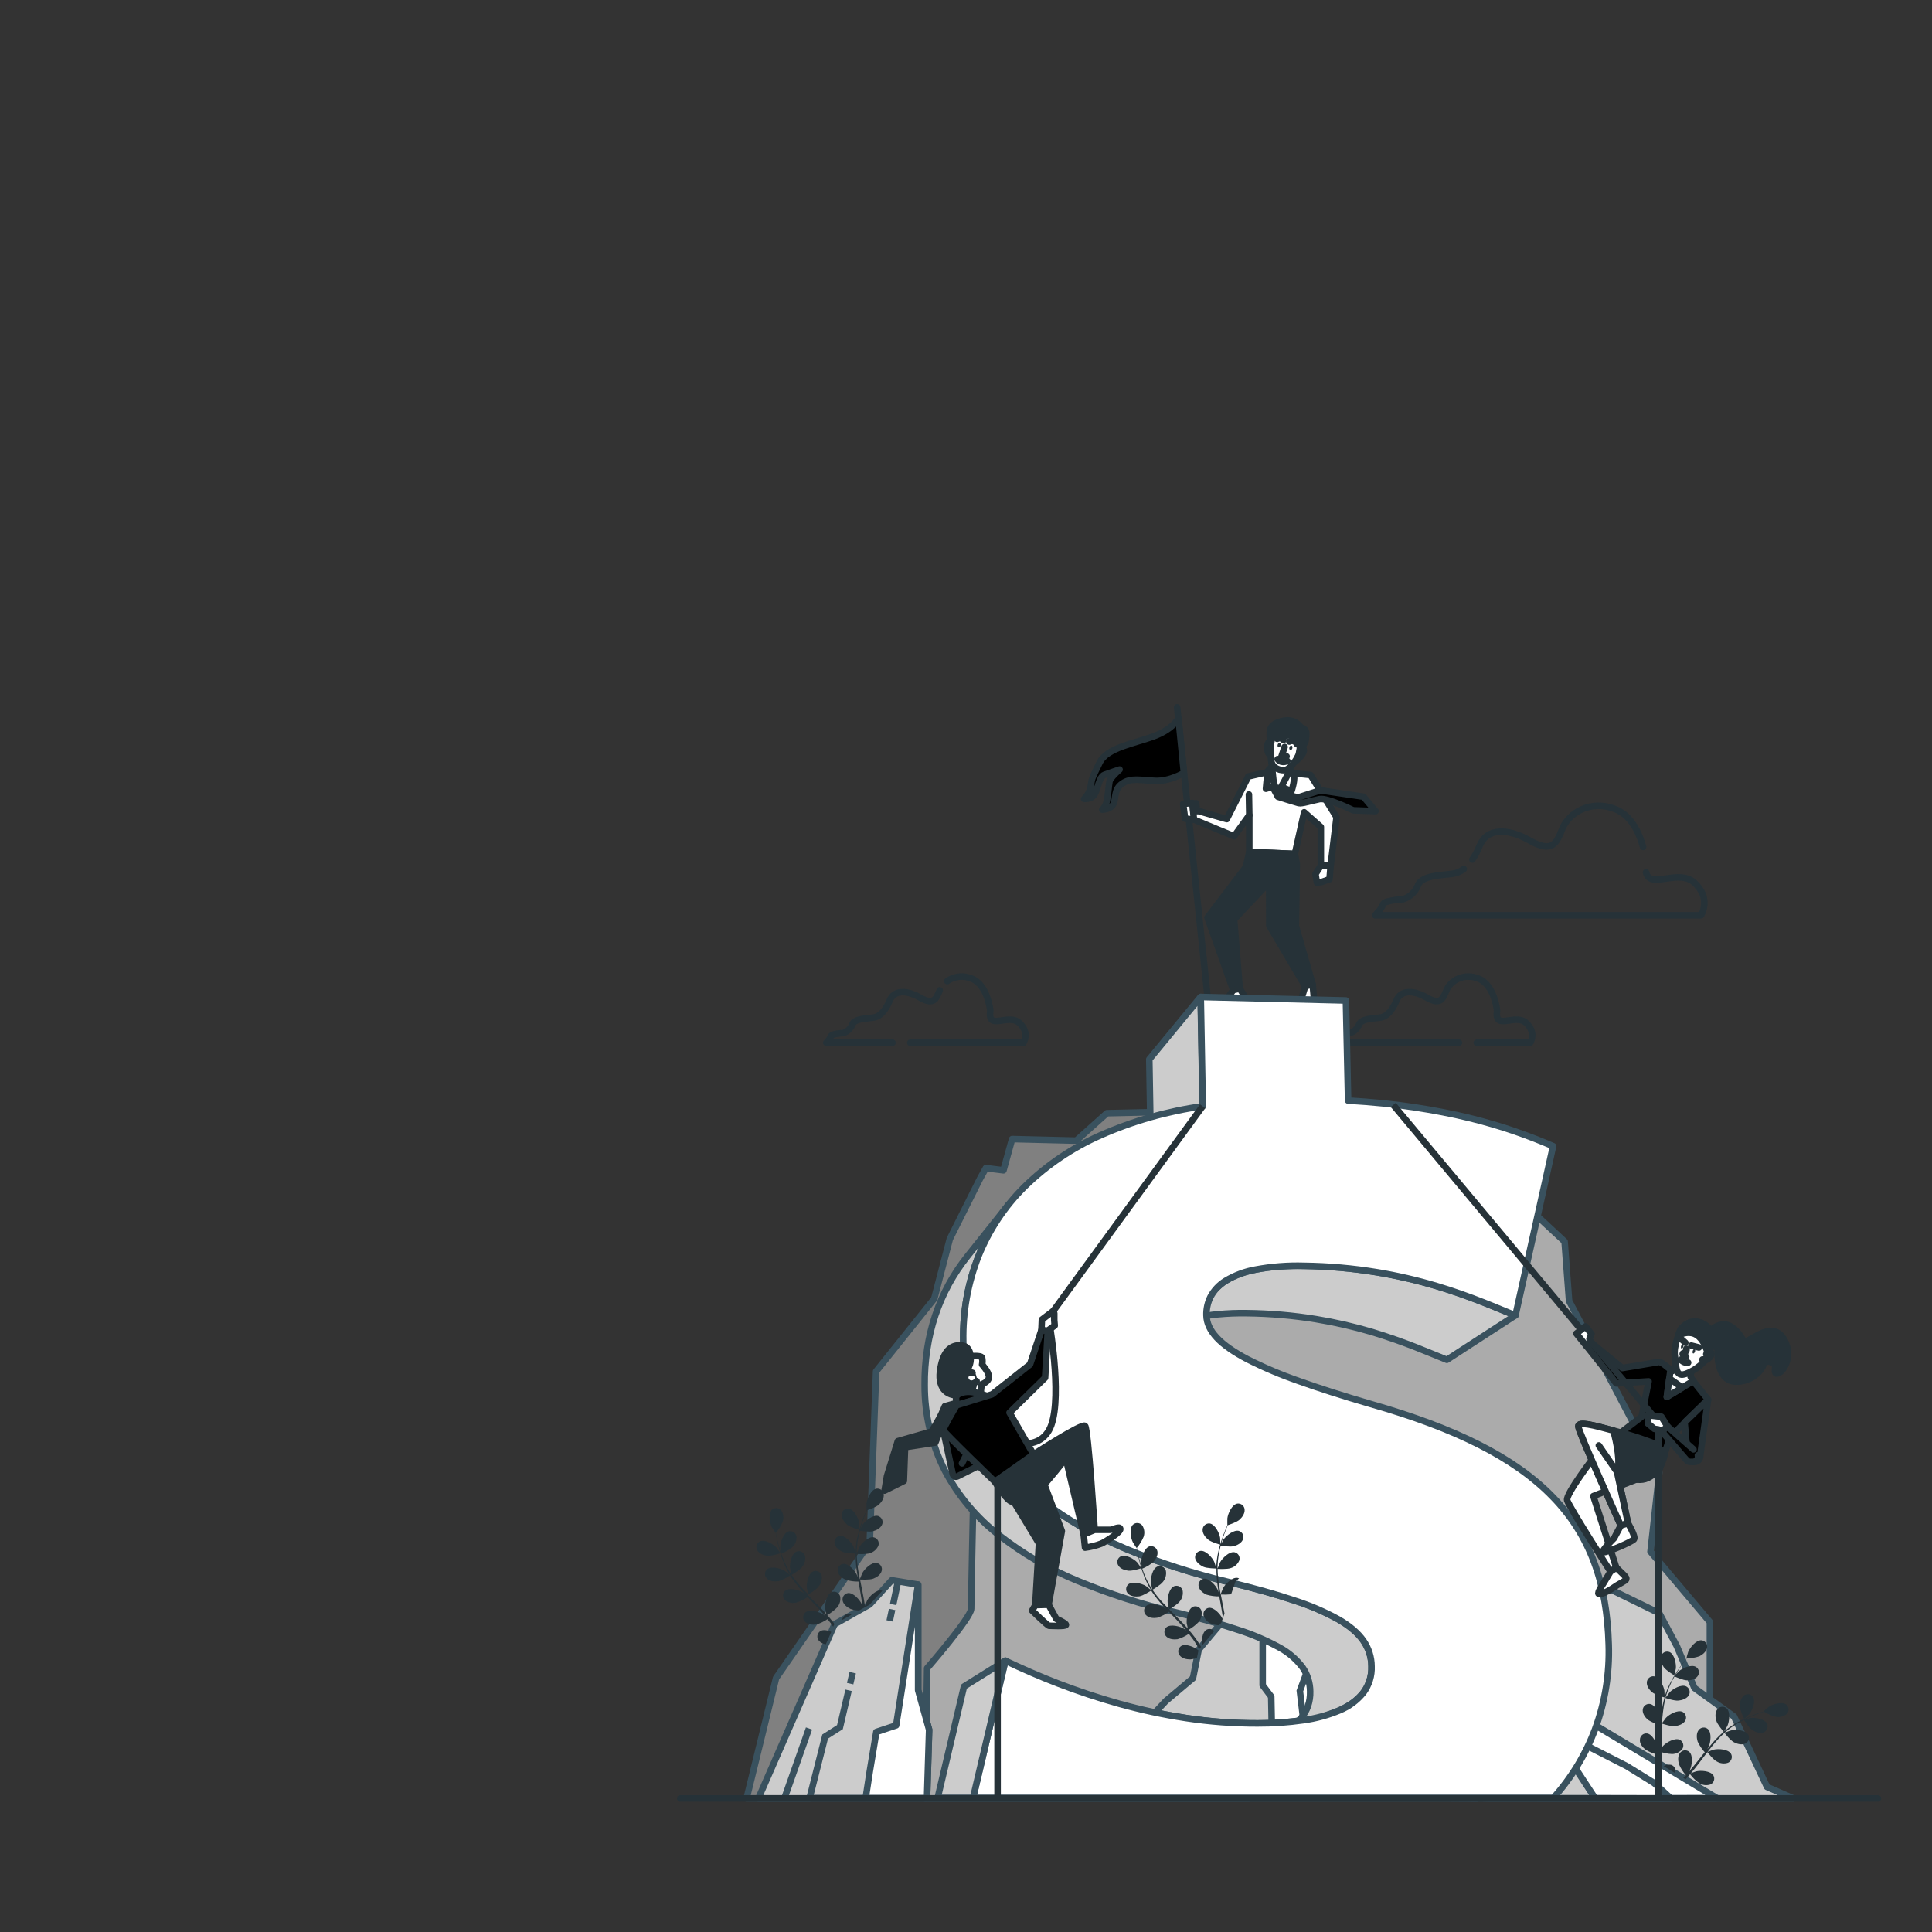 <svg width="295" height="295" viewBox="0 0 295 295" fill="none" xmlns="http://www.w3.org/2000/svg">
<rect x="0" y="0" width="295" height="295" fill="#333333" stroke="none"/>
<path d="M223.507 132.684C223.106 133.005 222.64 133.234 222.141 133.355C220.771 133.66 217.125 133.505 216.508 135.18C216.311 135.682 216.004 136.134 215.609 136.503C215.215 136.871 214.743 137.147 214.228 137.309C214.228 137.309 211.338 137.464 211.184 138.081C211.03 138.698 209.969 139.755 209.969 139.755H259.733C259.733 139.755 261.408 137.17 258.669 134.74C256.273 132.61 251.894 135.836 251.338 133.197" stroke="#263238" stroke-linecap="round" stroke-linejoin="round"/>
<path d="M250.887 129.323C250.331 127.321 249.162 124.62 246.79 123.617C242.831 121.943 239.487 124.227 238.572 126.507C237.658 128.787 237.052 130.311 233.557 128.332C230.061 126.353 226.998 126.507 225.949 129.103C225.646 129.855 225.267 130.574 224.818 131.248" stroke="#263238" stroke-linecap="round" stroke-linejoin="round"/>
<path d="M138.996 159.211H156.276C156.276 159.211 157.287 157.668 155.632 156.175C153.977 154.682 150.751 157.464 151.214 154.335C151.214 154.335 150.829 150.477 148.452 149.458C147.84 149.178 147.166 149.063 146.496 149.124C145.826 149.184 145.184 149.419 144.633 149.805" stroke="#263238" stroke-linecap="round" stroke-linejoin="round"/>
<path d="M143.484 151.206C142.932 152.587 142.562 153.521 140.447 152.309C138.333 151.098 136.489 151.206 135.845 152.772C135.201 154.339 134.371 155.164 133.53 155.346C132.689 155.527 130.494 155.438 130.123 156.453C130.003 156.757 129.817 157.03 129.578 157.253C129.339 157.476 129.054 157.642 128.742 157.741C128.742 157.741 126.995 157.83 126.902 158.201C126.718 158.578 126.468 158.921 126.165 159.211H136.277" stroke="#263238" stroke-linecap="round" stroke-linejoin="round"/>
<path d="M225.493 159.211H233.653C233.653 159.211 234.664 157.668 233.009 156.175C231.354 154.682 228.132 157.464 228.591 154.335C228.591 154.335 228.225 150.477 225.829 149.458C223.433 148.44 221.415 149.844 220.86 151.206C220.304 152.568 219.942 153.521 217.824 152.309C215.705 151.098 213.865 151.206 213.225 152.772C212.584 154.339 211.751 155.164 210.91 155.346C210.069 155.527 207.874 155.438 207.507 156.453C207.386 156.756 207.2 157.029 206.961 157.252C206.722 157.475 206.437 157.642 206.126 157.741C206.126 157.741 204.378 157.83 204.286 158.201C204.102 158.578 203.852 158.921 203.549 159.211H222.77" stroke="#263238" stroke-linecap="round" stroke-linejoin="round"/>
<g opacity="0.1">
<path opacity="0.1" d="M108.201 184.701C109.721 185.002 113.097 184.188 113.097 184.188C113.097 184.188 111.885 182.124 111.793 182.005C110.708 180.608 107.792 178.532 105.936 179.227C105.631 179.348 105.354 179.532 105.125 179.767C104.895 180.002 104.718 180.283 104.603 180.591C104.489 180.899 104.441 181.228 104.462 181.556C104.483 181.884 104.572 182.203 104.725 182.495C105.33 183.752 106.908 184.443 108.201 184.701Z" fill="black"/>
<path opacity="0.1" d="M111.514 194.281C112.996 194.177 115.832 192.641 116.059 192.518C116.936 194.141 117.919 195.705 119.003 197.198C119.628 198.069 120.288 198.93 120.959 199.782C120.592 199.439 120.264 199.134 120.214 199.096C118.802 198.039 115.446 196.823 113.833 197.965C113.571 198.163 113.353 198.414 113.193 198.701C113.034 198.989 112.937 199.306 112.908 199.634C112.879 199.961 112.92 200.291 113.027 200.601C113.133 200.912 113.304 201.197 113.528 201.437C114.447 202.487 116.148 202.738 117.464 202.645C118.779 202.552 121.244 201.287 121.885 200.948C122.147 201.272 122.402 201.6 122.656 201.924C123.914 203.467 125.176 205.01 126.368 206.576C126.788 207.124 127.178 207.68 127.575 208.231C127.251 207.927 126.977 207.672 126.931 207.637C125.515 206.576 122.163 205.361 120.55 206.507C120.286 206.704 120.068 206.954 119.907 207.242C119.747 207.529 119.65 207.847 119.621 208.175C119.592 208.503 119.633 208.833 119.741 209.144C119.848 209.455 120.02 209.739 120.245 209.979C121.163 211.032 122.865 211.279 124.18 211.187C125.496 211.094 127.722 209.952 128.486 209.551C128.872 210.13 129.258 210.708 129.612 211.287C129.844 211.673 130.091 212.059 130.299 212.471L130.94 213.679C131.325 214.451 131.711 215.268 132.062 216.04C132.309 216.576 132.537 217.089 132.764 217.61C132.352 217.059 131.526 215.998 131.445 215.917C130.21 214.659 127.078 212.95 125.307 213.833C125.018 213.989 124.764 214.203 124.563 214.463C124.362 214.723 124.218 215.022 124.14 215.341C124.062 215.66 124.052 215.992 124.111 216.315C124.17 216.638 124.296 216.946 124.481 217.217C125.23 218.397 126.873 218.899 128.189 219.007C129.636 219.127 132.56 218.093 132.923 217.961C133.308 218.822 133.656 219.659 133.98 220.458C134.224 221.044 134.452 221.611 134.663 222.159L135.866 221.897C135.609 221.292 135.34 220.659 135.06 219.998C134.674 219.127 134.261 218.201 133.818 217.255C134.644 216.697 135.437 216.089 136.19 215.434C137.413 216.291 140.222 216.978 140.585 217.082C140.423 218.004 140.261 218.899 140.091 219.744C140.002 220.191 139.913 220.612 139.825 221.032L141.098 220.755C141.148 220.492 141.194 220.234 141.241 219.96C141.41 219.022 141.568 218.031 141.723 216.985C142.109 216.985 145.195 216.935 146.526 216.322C147.722 215.762 149.088 214.721 149.381 213.355C149.46 213.036 149.472 212.704 149.414 212.38C149.357 212.057 149.232 211.749 149.048 211.477C148.864 211.205 148.625 210.974 148.346 210.801C148.067 210.627 147.754 210.514 147.429 210.469C145.465 210.253 143.119 212.942 142.413 214.555C142.371 214.651 142.028 215.735 141.819 216.422C141.877 215.998 141.943 215.589 141.997 215.153C142.116 214.292 142.209 213.432 142.313 212.502C142.348 212.055 142.383 211.6 142.417 211.14C142.452 210.681 142.452 210.203 142.471 209.728C142.471 208.625 142.471 207.51 142.402 206.387C143.173 206.488 145.839 206.812 147.109 206.441C148.378 206.071 149.886 205.245 150.38 203.941C150.508 203.638 150.57 203.312 150.563 202.984C150.556 202.655 150.479 202.332 150.339 202.035C150.198 201.738 149.997 201.473 149.747 201.26C149.498 201.046 149.206 200.887 148.891 200.793C146.962 200.28 144.261 202.583 143.297 204.069C143.239 204.161 142.672 205.303 142.371 205.936C142.332 205.261 142.294 204.589 142.232 203.907C142.051 201.939 141.808 199.952 141.576 197.969C141.503 197.36 141.437 196.754 141.372 196.148C141.638 196.187 144.821 196.642 146.244 196.225C147.51 195.839 149.018 195.029 149.516 193.725C149.643 193.422 149.704 193.096 149.697 192.767C149.689 192.439 149.612 192.115 149.471 191.818C149.331 191.521 149.129 191.257 148.879 191.044C148.63 190.83 148.338 190.671 148.023 190.577C146.094 190.064 143.393 192.371 142.433 193.853C142.359 193.964 141.545 195.612 141.36 196.04C141.214 194.701 141.078 193.37 141.001 192.051C140.886 190.27 140.886 188.484 141.001 186.704C141.125 186.723 144.443 187.213 145.901 186.785C147.166 186.399 148.679 185.593 149.173 184.285C149.299 183.982 149.361 183.656 149.354 183.327C149.346 182.999 149.27 182.676 149.129 182.379C148.989 182.082 148.788 181.818 148.539 181.604C148.289 181.39 147.998 181.231 147.683 181.137C145.754 180.627 143.054 182.931 142.089 184.416C142.016 184.532 141.14 186.299 141.005 186.634C141.005 186.53 141.005 186.422 141.005 186.318C141.171 184.536 141.495 182.772 141.974 181.048C142.224 180.091 142.521 179.192 142.826 178.324C143.436 178.478 146.225 179.154 147.579 178.914C148.933 178.675 150.469 178.031 151.105 176.789C151.264 176.501 151.361 176.184 151.389 175.857C151.418 175.529 151.377 175.2 151.27 174.89C151.162 174.579 150.991 174.295 150.766 174.055C150.542 173.815 150.27 173.625 149.967 173.498C148.123 172.776 145.164 174.771 144.049 176.14C143.991 176.214 143.459 177.039 143.077 177.645C143.224 177.259 143.362 176.85 143.509 176.488C144.053 175.095 144.636 173.853 145.16 172.753C145.465 172.132 145.751 171.596 146.024 171.059C146.7 170.901 149.42 170.222 150.492 169.4C151.565 168.579 152.649 167.286 152.641 165.89C152.65 165.561 152.59 165.234 152.465 164.93C152.339 164.627 152.151 164.353 151.913 164.126C151.674 163.9 151.391 163.726 151.081 163.617C150.771 163.507 150.442 163.464 150.114 163.49C148.146 163.702 146.437 166.831 146.082 168.563C146.051 168.71 145.835 171.106 145.87 171.098H145.909C145.635 171.592 145.349 172.12 145.045 172.707C144.497 173.795 143.887 175.022 143.308 176.414C142.677 177.891 142.132 179.403 141.676 180.944C141.153 182.679 140.787 184.459 140.581 186.26C140.579 186.282 140.579 186.304 140.581 186.326C140.465 185.758 140.095 184.181 140.052 184.061C139.458 182.398 137.332 179.535 135.353 179.597C135.026 179.618 134.706 179.706 134.416 179.858C134.125 180.01 133.869 180.221 133.665 180.478C133.461 180.734 133.313 181.031 133.231 181.349C133.149 181.666 133.135 181.997 133.189 182.321C133.374 183.702 134.655 184.848 135.805 185.5C137.101 186.229 140.315 186.511 140.569 186.534C140.404 188.372 140.362 190.219 140.442 192.062C140.484 193.135 140.558 194.215 140.646 195.299C140.535 194.809 140.426 194.373 140.407 194.316C139.813 192.653 137.683 189.79 135.708 189.852C135.38 189.871 135.06 189.959 134.769 190.11C134.477 190.262 134.221 190.473 134.016 190.73C133.811 190.987 133.663 191.284 133.581 191.602C133.499 191.92 133.485 192.252 133.54 192.576C133.725 193.961 135.006 195.106 136.156 195.755C137.305 196.403 140.056 196.711 140.785 196.781C140.824 197.194 140.855 197.61 140.897 198.023C141.086 200.014 141.283 201.997 141.422 203.953C141.472 204.64 141.491 205.319 141.518 205.998C141.414 205.566 141.325 205.203 141.306 205.149C140.712 203.482 138.605 200.62 136.607 200.681C136.279 200.701 135.959 200.79 135.667 200.941C135.376 201.093 135.119 201.304 134.915 201.562C134.71 201.819 134.562 202.116 134.48 202.435C134.398 202.753 134.384 203.085 134.439 203.409C134.624 204.794 135.909 205.94 137.055 206.588C138.2 207.236 140.689 207.514 141.549 207.599C141.549 208.293 141.549 208.991 141.549 209.667C141.518 210.13 141.522 210.573 141.468 211.036C141.414 211.499 141.379 211.947 141.337 212.394C141.217 213.258 141.105 214.146 140.951 214.983C140.862 215.566 140.766 216.121 140.67 216.681C140.631 215.994 140.523 214.651 140.504 214.543C140.146 213.029 139.406 211.631 138.355 210.485C138.324 210.314 138.277 210.147 138.212 209.987C138.103 209.677 137.93 209.394 137.704 209.155C137.478 208.917 137.204 208.728 136.9 208.603C136.597 208.477 136.27 208.417 135.942 208.426C135.613 208.435 135.291 208.514 134.994 208.656C133.235 209.559 132.764 213.096 133.065 214.829C133.065 214.929 133.393 216.025 133.598 216.711C133.416 216.326 133.243 215.94 133.05 215.554C132.664 214.782 132.278 214.011 131.85 213.17L131.187 211.978C130.97 211.592 130.697 211.175 130.45 210.77C129.859 209.84 129.215 208.926 128.548 208.023C129.234 207.691 131.634 206.48 132.506 205.469C133.378 204.458 134.161 202.942 133.856 201.58C133.793 201.258 133.663 200.953 133.475 200.685C133.287 200.416 133.044 200.19 132.763 200.021C132.482 199.852 132.169 199.744 131.844 199.703C131.518 199.663 131.188 199.691 130.874 199.786C128.999 200.415 128 203.841 128.019 205.604C128.019 205.716 128.177 206.981 128.274 207.676C127.888 207.136 127.467 206.592 127.039 206.056C125.805 204.512 124.504 202.992 123.216 201.468C122.83 201.002 122.444 200.531 122.058 200.064C122.301 199.948 125.207 198.571 126.163 197.437C127.016 196.43 127.818 194.91 127.514 193.548C127.453 193.225 127.324 192.918 127.137 192.648C126.949 192.378 126.707 192.15 126.425 191.98C126.144 191.81 125.83 191.702 125.503 191.661C125.177 191.621 124.846 191.65 124.531 191.746C122.656 192.371 121.657 195.797 121.676 197.564C121.676 197.695 121.908 199.516 121.985 199.975C121.129 198.945 120.28 197.907 119.489 196.85C118.412 195.428 117.427 193.939 116.541 192.39C116.653 192.336 119.69 190.913 120.67 189.752C121.522 188.745 122.328 187.225 122.02 185.863C121.959 185.54 121.83 185.234 121.643 184.964C121.456 184.694 121.214 184.467 120.933 184.297C120.652 184.127 120.338 184.018 120.012 183.977C119.686 183.937 119.356 183.965 119.041 184.061C117.163 184.686 116.163 188.112 116.183 189.879C116.183 190.018 116.433 191.978 116.503 192.329C116.453 192.236 116.387 192.151 116.337 192.059C115.494 190.48 114.792 188.83 114.238 187.128C113.922 186.194 113.671 185.28 113.467 184.385C114.061 184.181 116.758 183.204 117.757 182.255C118.756 181.306 119.686 179.941 119.524 178.54C119.499 178.212 119.405 177.893 119.249 177.604C119.093 177.315 118.877 177.062 118.617 176.862C118.356 176.662 118.056 176.519 117.736 176.442C117.417 176.366 117.084 176.358 116.761 176.418C114.832 176.835 113.459 180.13 113.289 181.889C113.289 181.985 113.289 182.965 113.312 183.683C113.216 183.278 113.112 182.861 113.027 182.471C112.71 181.009 112.51 179.651 112.344 178.448C112.255 177.761 112.19 177.14 112.132 176.557C112.606 176.052 114.497 173.984 114.94 172.699C115.384 171.414 115.573 169.744 114.798 168.586C114.624 168.307 114.393 168.068 114.121 167.884C113.848 167.699 113.54 167.574 113.217 167.517C112.893 167.459 112.561 167.471 112.241 167.55C111.922 167.629 111.623 167.775 111.364 167.977C109.844 169.238 110.145 172.796 110.801 174.435C110.855 174.578 111.997 176.692 112.02 176.665L112.051 176.634C112.093 177.198 112.147 177.792 112.217 178.455C112.359 179.663 112.529 181.029 112.815 182.506C113.109 184.099 113.495 185.673 113.972 187.221C114.493 188.956 115.169 190.641 115.99 192.255C115.99 192.255 116.013 192.294 116.021 192.313C115.635 191.9 114.435 190.789 114.335 190.716C112.919 189.655 109.566 188.44 107.953 189.586C107.69 189.783 107.471 190.033 107.311 190.32C107.151 190.608 107.053 190.926 107.025 191.254C106.996 191.581 107.037 191.911 107.144 192.222C107.252 192.533 107.424 192.818 107.649 193.058C108.497 194.115 110.199 194.362 111.514 194.281Z" fill="black"/>
<path opacity="0.1" d="M142.673 177.965C142.707 177.965 142.8 175.577 142.788 175.427C142.653 173.664 141.357 170.342 139.436 169.879C139.114 169.811 138.782 169.812 138.461 169.881C138.139 169.95 137.836 170.086 137.571 170.28C137.306 170.474 137.084 170.722 136.921 171.007C136.758 171.292 136.656 171.608 136.623 171.935C136.438 173.32 137.372 174.763 138.305 175.693C139.405 176.785 142.673 177.965 142.673 177.965Z" fill="black"/>
</g>
<g opacity="0.1">
<path opacity="0.1" d="M280.204 217.927C278.9 217.973 276.203 216.846 276.203 216.846C276.203 216.846 277.484 215.303 277.58 215.207C278.665 214.192 281.361 212.873 282.816 213.663C283.053 213.805 283.259 213.995 283.418 214.221C283.577 214.447 283.688 214.704 283.741 214.976C283.795 215.247 283.792 215.526 283.73 215.796C283.669 216.066 283.552 216.32 283.387 216.542C282.712 217.522 281.311 217.884 280.204 217.927Z" fill="black"/>
<path opacity="0.1" d="M276.171 225.434C274.952 225.153 272.803 223.505 272.63 223.363C271.681 224.596 270.65 225.764 269.543 226.858C268.907 227.502 268.247 228.127 267.576 228.748C267.923 228.509 268.236 228.301 268.286 228.278C269.601 227.583 272.549 227.024 273.737 228.189C273.929 228.388 274.077 228.625 274.171 228.885C274.266 229.145 274.304 229.422 274.284 229.698C274.265 229.973 274.187 230.242 274.057 230.486C273.927 230.73 273.747 230.944 273.529 231.113C272.626 231.866 271.179 231.843 270.099 231.592C269.019 231.341 267.136 229.96 266.65 229.589C266.388 229.825 266.133 230.064 265.878 230.296C264.628 231.422 263.374 232.537 262.175 233.671C261.754 234.057 261.353 234.478 260.952 234.883C261.26 234.674 261.523 234.497 261.565 234.474C262.881 233.783 265.832 233.224 267.02 234.389C267.212 234.588 267.36 234.824 267.454 235.084C267.548 235.344 267.587 235.62 267.567 235.896C267.548 236.171 267.47 236.439 267.34 236.683C267.21 236.927 267.03 237.14 266.812 237.309C265.909 238.081 264.462 238.042 263.378 237.792C262.294 237.541 260.6 236.291 260.018 235.863C259.632 236.291 259.219 236.723 258.861 237.155C258.614 237.456 258.359 237.73 258.131 238.05L257.437 238.968C257.02 239.566 256.584 240.184 256.191 240.778C255.913 241.191 255.658 241.588 255.396 241.989C255.813 241.584 256.642 240.832 256.719 240.758C257.915 239.875 260.743 238.876 262.097 239.844C262.317 240.012 262.499 240.225 262.631 240.467C262.763 240.71 262.843 240.978 262.865 241.254C262.888 241.53 262.852 241.807 262.76 242.068C262.668 242.329 262.523 242.567 262.333 242.768C261.561 243.648 260.118 243.849 259.011 243.76C257.796 243.667 255.504 242.417 255.219 242.259C254.79 242.923 254.381 243.571 254.007 244.188C253.729 244.643 253.463 245.087 253.212 245.512L252.248 245.126C252.537 244.655 252.846 244.169 253.17 243.656C253.602 242.981 254.077 242.271 254.57 241.542C253.958 240.968 253.381 240.357 252.842 239.713C251.712 240.261 249.285 240.485 248.984 240.485C248.984 241.256 249.011 242.028 249.042 242.761C249.042 243.147 249.073 243.509 249.088 243.868L248.07 243.482C248.07 243.255 248.07 243.035 248.07 242.799C248.07 241.997 248.07 241.14 248.07 240.265C247.753 240.211 245.176 239.759 244.165 239.073C243.247 238.448 242.236 237.398 242.19 236.225C242.166 235.95 242.2 235.672 242.291 235.411C242.382 235.149 242.526 234.91 242.716 234.708C242.905 234.507 243.135 234.347 243.39 234.24C243.645 234.133 243.92 234.081 244.196 234.088C245.855 234.173 247.445 236.719 247.83 238.154C247.854 238.239 247.996 239.184 248.077 239.786C248.077 239.424 248.077 239.076 248.097 238.706C248.097 237.977 248.151 237.248 248.185 236.464C248.22 236.079 248.251 235.693 248.282 235.307C248.313 234.921 248.378 234.535 248.428 234.127C248.556 233.208 248.733 232.286 248.93 231.36C248.29 231.36 246.017 231.256 245.01 230.778C244.003 230.299 242.865 229.416 242.626 228.262C242.561 227.994 242.554 227.715 242.604 227.443C242.655 227.171 242.761 226.913 242.918 226.685C243.074 226.458 243.277 226.265 243.512 226.121C243.748 225.977 244.011 225.883 244.285 225.847C245.94 225.677 247.896 227.954 248.494 229.319C248.533 229.404 248.853 230.431 249.015 230.994C249.138 230.438 249.258 229.883 249.401 229.327C249.813 227.714 250.28 226.098 250.739 224.481C250.882 223.984 251.013 223.49 251.152 222.996C250.925 222.996 248.22 222.946 247.094 222.41C246.09 221.931 244.945 221.044 244.709 219.894C244.643 219.626 244.635 219.346 244.685 219.074C244.735 218.802 244.841 218.543 244.998 218.315C245.155 218.087 245.358 217.895 245.594 217.751C245.83 217.607 246.094 217.514 246.368 217.479C248.023 217.309 249.979 219.586 250.577 220.951C250.62 221.052 251.079 222.529 251.175 222.907C251.476 221.819 251.766 220.728 252.005 219.643C252.339 218.18 252.578 216.697 252.719 215.203C252.611 215.203 249.79 215.164 248.637 214.613C247.634 214.138 246.488 213.251 246.249 212.101C246.183 211.832 246.176 211.553 246.226 211.281C246.276 211.008 246.382 210.75 246.539 210.522C246.695 210.294 246.898 210.101 247.134 209.956C247.37 209.812 247.633 209.718 247.908 209.682C249.567 209.512 251.519 211.792 252.117 213.154C252.167 213.262 252.657 214.852 252.726 215.145C252.726 215.056 252.749 214.968 252.757 214.883C252.857 213.379 252.822 211.87 252.653 210.373C252.572 209.547 252.448 208.76 252.31 207.996C251.785 208.042 249.378 208.231 248.282 207.853C247.186 207.475 245.998 206.735 245.635 205.616C245.541 205.356 245.503 205.079 245.523 204.803C245.543 204.527 245.621 204.258 245.752 204.015C245.882 203.771 246.063 203.557 246.281 203.388C246.5 203.218 246.752 203.097 247.02 203.031C248.644 202.68 250.84 204.728 251.584 206.017C251.623 206.086 251.97 206.843 252.19 207.398C252.124 207.055 252.059 206.7 251.989 206.372C251.723 205.141 251.403 204.03 251.114 203.05C250.944 202.495 250.778 201.993 250.62 201.507C250.08 201.283 247.919 200.35 247.148 199.532C246.376 198.714 245.635 197.487 245.828 196.329C245.864 196.055 245.957 195.791 246.101 195.555C246.246 195.319 246.438 195.116 246.667 194.959C246.895 194.802 247.154 194.696 247.426 194.646C247.698 194.596 247.978 194.605 248.247 194.671C249.852 195.11 250.855 197.938 250.925 199.424C250.925 199.555 250.79 201.569 250.763 201.557H250.728C250.89 202.005 251.06 202.483 251.233 203.012C251.546 203.988 251.889 205.095 252.182 206.322C252.516 207.643 252.774 208.983 252.954 210.334C253.156 211.846 253.225 213.374 253.158 214.898C253.156 214.916 253.156 214.934 253.158 214.952C253.328 214.493 253.849 213.231 253.899 213.139C254.613 211.839 256.762 209.74 258.398 210.052C258.667 210.113 258.922 210.229 259.144 210.394C259.365 210.558 259.55 210.768 259.686 211.009C259.822 211.25 259.905 211.516 259.931 211.792C259.957 212.067 259.925 212.344 259.837 212.606C259.497 213.733 258.293 214.535 257.24 214.921C256.063 215.357 253.355 215.16 253.143 215.145C253.01 216.692 252.776 218.228 252.441 219.744C252.263 220.631 252.055 221.518 251.839 222.406C251.997 222.02 252.144 221.669 252.171 221.634C252.888 220.33 255.037 218.235 256.669 218.548C256.939 218.607 257.194 218.723 257.416 218.888C257.638 219.053 257.824 219.262 257.959 219.503C258.095 219.744 258.179 220.011 258.204 220.287C258.23 220.562 258.197 220.84 258.108 221.102C257.769 222.225 256.565 223.008 255.512 223.393C254.459 223.779 252.144 223.667 251.53 223.625C251.445 223.964 251.361 224.308 251.272 224.644C250.847 226.272 250.419 227.896 250.045 229.501C249.914 230.068 249.802 230.627 249.694 231.191C249.837 230.843 249.956 230.554 249.979 230.512C250.697 229.208 252.846 227.113 254.482 227.425C254.751 227.485 255.006 227.602 255.228 227.766C255.45 227.931 255.634 228.141 255.77 228.382C255.906 228.622 255.989 228.889 256.015 229.164C256.041 229.44 256.009 229.717 255.921 229.979C255.581 231.102 254.378 231.885 253.32 232.271C252.263 232.657 250.18 232.552 249.462 232.51C249.366 233.089 249.269 233.667 249.2 234.235C249.165 234.62 249.104 235.006 249.084 235.392L249.015 236.549C248.996 237.282 248.972 238.035 248.972 238.748C248.972 239.246 248.972 239.721 248.972 240.195C249.096 239.632 249.358 238.532 249.397 238.444C249.892 237.234 250.689 236.171 251.712 235.357C251.761 235.223 251.823 235.094 251.897 234.971C252.029 234.729 252.211 234.517 252.431 234.35C252.651 234.182 252.903 234.063 253.172 233.999C253.441 233.936 253.72 233.929 253.992 233.98C254.263 234.031 254.521 234.139 254.748 234.296C256.09 235.284 256.009 238.285 255.519 239.698C255.492 239.779 255.091 240.65 254.829 241.194C255.033 240.897 255.215 240.608 255.438 240.303C255.855 239.705 256.287 239.115 256.754 238.482L257.464 237.579C257.695 237.275 257.977 236.978 258.236 236.673C258.853 235.982 259.509 235.307 260.184 234.643C259.655 234.277 257.811 232.95 257.236 231.997C256.661 231.044 256.195 229.682 256.634 228.583C256.729 228.324 256.876 228.089 257.066 227.891C257.257 227.693 257.487 227.538 257.741 227.434C257.995 227.331 258.269 227.281 258.543 227.29C258.818 227.298 259.087 227.364 259.335 227.483C260.809 228.255 261.183 231.233 260.932 232.699C260.932 232.788 260.616 233.822 260.442 234.381C260.851 233.995 261.256 233.59 261.685 233.204C262.919 232.086 264.2 230.994 265.473 229.902L266.631 228.887C266.442 228.76 264.212 227.228 263.567 226.16C262.992 225.211 262.53 223.845 262.965 222.749C263.06 222.491 263.207 222.256 263.397 222.058C263.588 221.86 263.817 221.704 264.072 221.6C264.326 221.496 264.599 221.447 264.874 221.455C265.148 221.462 265.418 221.528 265.666 221.646C267.14 222.417 267.514 225.396 267.263 226.862C267.263 226.974 266.812 228.455 266.685 228.826C267.537 228.085 268.378 227.333 269.177 226.561C270.281 225.516 271.315 224.398 272.271 223.216C272.182 223.154 269.852 221.569 269.185 220.473C268.61 219.52 268.143 218.158 268.579 217.059C268.674 216.799 268.822 216.562 269.014 216.363C269.206 216.164 269.438 216.008 269.694 215.904C269.951 215.8 270.226 215.752 270.502 215.761C270.779 215.771 271.05 215.838 271.299 215.959C272.773 216.731 273.147 219.709 272.896 221.175C272.877 221.291 272.41 222.884 272.306 223.166C272.36 223.1 272.421 223.035 272.475 222.965C273.388 221.767 274.192 220.49 274.879 219.15C275.265 218.413 275.597 217.687 275.901 216.978C275.435 216.727 273.324 215.554 272.622 214.636C271.92 213.718 271.334 212.441 271.646 211.31C271.71 211.041 271.831 210.788 272 210.569C272.168 210.35 272.382 210.168 272.625 210.037C272.869 209.905 273.137 209.827 273.413 209.806C273.689 209.786 273.967 209.824 274.227 209.917C275.77 210.523 276.476 213.44 276.388 214.933C276.388 215.014 276.241 215.828 276.133 216.418C276.264 216.098 276.407 215.766 276.519 215.454C276.974 214.296 277.321 213.177 277.622 212.198C277.788 211.642 277.927 211.133 278.05 210.654C277.722 210.168 276.426 208.201 276.229 207.082C276.033 205.963 276.098 204.539 276.897 203.683C277.078 203.474 277.301 203.306 277.552 203.189C277.803 203.072 278.075 203.009 278.352 203.004C278.628 203 278.903 203.053 279.157 203.161C279.412 203.27 279.641 203.43 279.829 203.633C280.928 204.887 280.215 207.799 279.443 209.073C279.378 209.184 278.147 210.789 278.131 210.766L278.108 210.735C278 211.198 277.873 211.688 277.722 212.225C277.479 213.185 277.14 214.312 276.708 215.5C276.255 216.785 275.726 218.042 275.126 219.265C274.462 220.638 273.675 221.949 272.776 223.181C272.766 223.196 272.754 223.211 272.742 223.224C273.128 222.938 274.266 222.171 274.358 222.12C275.674 221.43 278.625 220.866 279.813 222.032C280.005 222.231 280.153 222.468 280.248 222.728C280.342 222.988 280.381 223.264 280.361 223.54C280.341 223.816 280.264 224.085 280.134 224.328C280.003 224.572 279.823 224.786 279.605 224.956C278.702 225.708 277.252 225.689 276.171 225.434Z" fill="black"/>
<path opacity="0.1" d="M252.456 207.734C252.425 207.734 252.668 205.731 252.699 205.604C253.046 204.161 254.566 201.573 256.225 201.445C256.501 201.432 256.777 201.477 257.035 201.577C257.292 201.677 257.526 201.83 257.72 202.027C257.915 202.224 258.065 202.459 258.163 202.718C258.26 202.976 258.302 203.253 258.285 203.529C258.258 204.686 257.29 205.778 256.387 206.426C255.326 207.186 252.456 207.73 252.456 207.734Z" fill="black"/>
</g>
<path d="M179.737 108L184.56 153.829" stroke="#263238" stroke-linecap="round" stroke-linejoin="round"/>
<path d="M194.201 117.738L190.606 118.563L187.315 125.072L182.103 123.583L181.956 125.002L188.438 127.691L190.756 124.474V130.087L197.716 130.388L199.14 124.026L201.682 126.272V132.182H203.179L204.078 124.775L200.112 118.34L194.201 117.738Z" fill="white" stroke="#263238" stroke-linecap="round" stroke-linejoin="round"/>
<path d="M190.756 124.474L190.702 121.306" stroke="#263238" stroke-linecap="round" stroke-linejoin="round"/>
<path d="M194.147 119.821L195.124 121.653C195.124 121.653 197.824 122.51 198.303 122.63C198.781 122.749 200.259 122.263 201.478 122.02C202.697 121.777 206.613 123.729 206.613 123.729L210.035 123.853L208.202 121.653L201.601 120.674L198.179 121.777L195.864 121.164L196.358 120.207L195.259 118.494L194.147 119.821Z" fill="black" stroke="#263238" stroke-linecap="round" stroke-linejoin="round"/>
<path d="M194.499 117.213C194.3 117.175 194.094 117.217 193.926 117.33C193.758 117.443 193.641 117.617 193.6 117.815C193.453 118.563 193.303 120.434 193.303 120.434L195.097 119.91L197.195 120.809C197.195 120.809 197.867 118.86 197.493 118.189C197.118 117.518 195.398 116.615 194.499 117.213Z" fill="white" stroke="#263238" stroke-linecap="round" stroke-linejoin="round"/>
<path d="M194.124 116.167C194.124 116.167 194.348 118.262 194.425 119.011C194.502 119.759 194.95 120.882 195.247 120.658C195.544 120.434 196.593 118.343 196.593 118.343L197.118 116.924L194.124 116.167Z" fill="white" stroke="#263238" stroke-linecap="round" stroke-linejoin="round"/>
<path d="M194.148 113.108C194.148 113.108 193.492 113.05 193.492 114.123C193.492 115.195 193.967 115.253 193.967 115.253L194.148 113.108Z" fill="white" stroke="#263238" stroke-linecap="round" stroke-linejoin="round"/>
<path d="M198.534 114.003C198.619 114.008 198.702 114.031 198.777 114.071C198.852 114.111 198.918 114.167 198.969 114.235C199.02 114.303 199.055 114.381 199.073 114.465C199.09 114.548 199.09 114.634 199.07 114.717C198.951 115.373 197.82 116.26 197.82 116.26L198.534 114.003Z" fill="white" stroke="#263238" stroke-linecap="round" stroke-linejoin="round"/>
<path d="M196.369 110.947C196.369 110.947 195.173 110.647 194.498 112.07C193.823 113.494 193.973 115.214 194.112 116.187C194.251 117.159 195.162 117.606 196.061 117.606C196.96 117.606 198.302 115.739 198.603 114.316C198.904 112.892 198.688 110.947 196.369 110.947Z" fill="white" stroke="#263238" stroke-linecap="round" stroke-linejoin="round"/>
<path d="M180.655 122.753L180.952 124.998L182.299 125.149L182.075 122.603L180.655 122.753Z" fill="white" stroke="#263238" stroke-linecap="round" stroke-linejoin="round"/>
<path d="M182.103 122.718L182.647 122.645L182.755 123.841L182.211 123.914L182.103 122.718Z" fill="white" stroke="#263238" stroke-linecap="round" stroke-linejoin="round"/>
<path d="M201.682 132.182L200.864 133.463L201.076 134.748L201.79 134.678L203.005 134.25L203.179 132.182H201.682Z" fill="white" stroke="#263238" stroke-linecap="round" stroke-linejoin="round"/>
<path d="M190.756 130.087L190.228 132.394L184.371 140.103L188.299 151.171L189.298 150.955L188.441 140.388L193.225 135.319L193.796 135.678L193.812 141.333L199.294 150.6L200.436 150.311L197.866 141.387L198.009 131.893L197.716 130.388L190.756 130.087Z" fill="#263238" stroke="#263238" stroke-linecap="round" stroke-linejoin="round"/>
<path d="M188.299 151.171L187.442 152.383C187.442 152.383 186.084 153.027 185.872 153.382C185.66 153.737 187.029 153.668 187.029 153.668L188.6 153.525L190.243 152.456L189.313 150.955L188.299 151.171Z" fill="white" stroke="#263238" stroke-linecap="round" stroke-linejoin="round"/>
<path d="M179.942 109.632C179.942 109.632 179.224 111.268 176.261 112.39C173.298 113.513 169.008 114.127 167.886 116.476C166.763 118.826 166.763 118.625 166.559 119.948C166.449 120.722 166.09 121.439 165.536 121.989C165.536 121.989 166.559 122.093 167.079 121.38C167.6 120.666 167.797 118.621 168.623 118.313C169.448 118.004 170.949 117.506 170.949 117.506C170.949 117.506 169.521 118.733 169.406 119.346C169.29 119.96 169.201 121.391 168.997 122.309C168.908 122.811 168.663 123.273 168.298 123.629C168.298 123.629 169.626 123.629 170.035 122.711C170.444 121.792 170.035 120.566 171.362 119.644C172.689 118.721 174.12 119.134 176.377 119.235C178.634 119.335 180.771 118.012 180.771 118.012L179.942 109.632Z" fill="black" stroke="#263238" stroke-linecap="round" stroke-linejoin="round"/>
<path d="M199.294 150.6L198.311 153.868L200.753 153.772L200.436 150.311L199.294 150.6Z" fill="white" stroke="#263238" stroke-linecap="round" stroke-linejoin="round"/>
<path d="M195.552 113.814C195.509 114.007 195.374 114.142 195.243 114.115C195.112 114.088 195.042 113.907 195.085 113.729C195.127 113.552 195.262 113.401 195.393 113.428C195.525 113.455 195.59 113.621 195.552 113.814Z" fill="#263238"/>
<path d="M197.339 114.231C197.296 114.424 197.161 114.559 197.03 114.532C196.899 114.505 196.829 114.323 196.872 114.146C196.914 113.968 197.049 113.818 197.18 113.845C197.312 113.872 197.377 114.034 197.339 114.231Z" fill="#263238"/>
<path d="M196.149 114.061L195.675 115.492H196.45" stroke="#263238" stroke-linecap="round" stroke-linejoin="round"/>
<path d="M195.081 115.909C195.081 115.909 195.498 116.623 196.57 116.206" stroke="#263238" stroke-linecap="round" stroke-linejoin="round"/>
<path d="M195.02 112.811C195.175 112.727 195.354 112.699 195.527 112.731C195.701 112.764 195.858 112.854 195.972 112.988" stroke="#263238" stroke-linecap="round" stroke-linejoin="round"/>
<path d="M196.867 113.228C196.972 113.17 197.087 113.136 197.205 113.126C197.324 113.117 197.443 113.132 197.555 113.172C197.668 113.212 197.77 113.274 197.856 113.357C197.942 113.439 198.01 113.538 198.055 113.648" stroke="#263238" stroke-linecap="round" stroke-linejoin="round"/>
<path d="M193.889 112.633L198.175 112.105C198.175 112.105 197.997 112.819 198.237 112.996C198.476 113.174 198.534 114.011 198.534 114.011L198.356 114.964L199.309 113.297C199.309 113.297 199.606 111.985 199.367 111.569C199.289 111.443 199.185 111.335 199.062 111.253C198.939 111.17 198.799 111.115 198.653 111.09C198.398 110.704 198.039 110.399 197.616 110.21C197.194 110.02 196.727 109.955 196.269 110.022C194.602 110.199 193.889 111.032 193.889 111.688V112.633Z" fill="#263238" stroke="#263238" stroke-linecap="round" stroke-linejoin="round"/>
<path d="M190.725 274.605L198.286 231.214L169.745 205.022L180.103 169.728L169.015 169.975L164.332 174.165L154.544 173.926L153.221 178.698L150.535 178.363L149.61 180.037L145.03 189.181L142.65 198.312L133.776 209.404L132.804 235.577L118.498 256.225L114 274.605H190.725Z" fill="#808080" stroke="#39515E" stroke-linecap="round" stroke-linejoin="round"/>
<path d="M255.126 274.605L245.655 253.837L261.087 264.119V247.664L252.017 236.92L253.359 224.832L239.586 198.64L238.9 189.574L234.2 185.207L210.08 186.951L208.359 178.482L192.927 169.751L183.668 192.17L175.138 195.944L181.149 204.184L180.177 210.716L182.187 220.801L148.622 228.189C148.622 228.189 148.286 244.308 148.286 245.65C148.286 246.993 141.569 254.717 141.569 254.717L141.257 274.605H255.126Z" fill="#ABABAB" stroke="#39515E" stroke-linecap="round" stroke-linejoin="round"/>
<path d="M273.819 274.605L269.81 272.85L264.772 262.105L258.726 257.742L256.041 251.36L253.356 246.322L239.004 239.312L241.23 274.605H273.819Z" fill="#CCCCCC" stroke="#39515E" stroke-linecap="round" stroke-linejoin="round"/>
<path d="M123.603 274.562H141.546L141.87 264.119L140.192 258.077V241.958L136.164 241.287L132.804 244.979L127.434 248.004L115.794 274.605H123.603V274.562Z" fill="#CCCCCC" stroke="#39515E" stroke-linecap="round" stroke-linejoin="round"/>
<path d="M129.81 257.078L130.203 255.404" stroke="#39515E" stroke-miterlimit="10"/>
<path d="M123.603 274.605L125.995 265.157L128.251 263.721L129.571 258.096" stroke="#39515E" stroke-miterlimit="10"/>
<path d="M119.729 274.705L123.53 263.926" stroke="#39515E" stroke-miterlimit="10"/>
<path d="M136.219 245.747L135.849 247.498" stroke="#39515E" stroke-miterlimit="10"/>
<path d="M137.078 241.65L136.376 244.995" stroke="#39515E" stroke-miterlimit="10"/>
<path d="M141.546 274.563L141.87 264.119L140.192 258.077V241.958L136.835 263.448L133.811 264.455L132.804 270.5L132.179 274.563H141.546Z" fill="white" stroke="#39515E" stroke-linecap="round" stroke-linejoin="round"/>
<path d="M199.012 262.653C200.921 262.394 202.787 261.886 204.564 261.14C205.982 260.562 207.23 259.633 208.19 258.44C208.302 258.289 208.406 258.131 208.506 257.973L205.856 246.013L200.628 241.453L199.756 237.541L194.741 233.629L193.005 239.717L190.177 243.629L189.961 257.977L192.662 263.139C194.787 263.121 196.909 262.959 199.012 262.653V262.653Z" fill="white" stroke="#39515E" stroke-linecap="round" stroke-linejoin="round"/>
<path d="M199.012 262.653L198.479 258.185L200.05 253.953V251.445L199.733 247.525" stroke="#39515E" stroke-miterlimit="10"/>
<path d="M202.194 249.073L203.028 253.795L204.594 254.107L204.282 258.027L204.907 260.068" stroke="#39515E" stroke-miterlimit="10"/>
<path d="M201.615 245.801L201.893 247.375" stroke="#39515E" stroke-miterlimit="10"/>
<path d="M196.442 235.766L197.696 248.621" stroke="#39515E" stroke-miterlimit="10"/>
<path d="M181.126 262.333C184.733 262.881 188.377 263.152 192.025 263.143C192.758 263.143 193.476 263.123 194.182 263.096L194.105 259.061L192.801 257.325V244.933L194.977 242.757L194.757 233.633L192.149 238.417L188.676 241.457L186.5 247.761L183.028 251.893L182.156 256.241L178.028 259.713L176.381 261.468C177.937 261.8 179.519 262.088 181.126 262.333Z" fill="#CCCCCC" stroke="#39515E" stroke-linecap="round" stroke-linejoin="round"/>
<path d="M243.953 274.605L262.183 274.57L238.579 260.427L232.873 246.657L228.17 245.986L224.142 240.616L222.125 242.63L223.467 254.381L218.433 262.776V268.15L216.083 274.192L227.441 274.605H243.953Z" fill="white" stroke="#39515E" stroke-linecap="round" stroke-linejoin="round"/>
<path d="M234.811 274.582L233.95 269.779L235.304 266.943L234.934 261.399L236.045 262.51L243.561 274.582H234.811Z" fill="#CCCCCC" stroke="#39515E" stroke-linecap="round" stroke-linejoin="round"/>
<path d="M234.934 261.399L240.235 263.988L242.326 266.573L248.363 269.655L252.553 272.244L255.127 274.605L243.56 274.582L234.934 261.399Z" fill="white" stroke="#39515E" stroke-linecap="round" stroke-linejoin="round"/>
<path d="M218.433 262.776V268.15L215.902 274.497L225.49 274.62L223.468 263.112L227.5 259.42L222.125 242.63L223.468 254.381L218.433 262.776Z" fill="#CCCCCC" stroke="#39515E" stroke-linecap="round" stroke-linejoin="round"/>
<path d="M228.171 245.986L231.716 253.482L233.283 253.64L234.537 257.402" stroke="#39515E" stroke-miterlimit="10"/>
<path d="M230.551 268.664L231.091 270.415" stroke="#39515E" stroke-miterlimit="10"/>
<path d="M228.425 255.049L229.52 259.285L231.403 262.417L229.208 264.3L230.157 267.383" stroke="#39515E" stroke-miterlimit="10"/>
<path d="M183.63 168.914L175.759 177.522L175.489 161.742L183.325 152.228L183.63 168.914Z" fill="#CCCCCC" stroke="#39515E" stroke-linecap="round" stroke-linejoin="round"/>
<path d="M178.167 203.374L186.215 196.272C186.792 195.771 187.435 195.35 188.125 195.022C188.99 194.611 189.895 194.288 190.825 194.057C192.017 193.767 193.23 193.566 194.452 193.455C195.991 193.313 197.536 193.257 199.081 193.285C202.817 193.335 206.544 193.664 210.231 194.269C213.295 194.777 216.325 195.476 219.301 196.364C221.979 197.163 224.317 198.019 226.334 198.81C228.352 199.601 230.019 200.326 231.369 200.859L220.925 207.63C219.648 207.128 218.063 206.445 216.161 205.701C214.259 204.956 212.04 204.157 209.506 203.386C206.69 202.55 203.824 201.894 200.925 201.422C197.435 200.855 193.906 200.55 190.37 200.512C188.904 200.486 187.439 200.543 185.979 200.681C184.824 200.788 183.677 200.98 182.55 201.256C181.663 201.474 180.801 201.782 179.976 202.174C179.322 202.491 178.713 202.895 178.167 203.374V203.374Z" fill="#CCCCCC" stroke="#39515E" stroke-linecap="round" stroke-linejoin="round"/>
<path d="M203.793 261.453L194.711 264.925C195.504 264.63 196.265 264.253 196.979 263.799C197.612 263.395 198.182 262.9 198.669 262.329C199.129 261.788 199.485 261.167 199.718 260.496C199.959 259.782 200.071 259.031 200.05 258.278C200.044 256.964 199.64 255.682 198.893 254.601C197.934 253.33 196.71 252.283 195.305 251.534C193.281 250.429 191.154 249.524 188.955 248.833C186.331 247.95 183.168 247.078 179.445 246.171C174.374 244.99 169.409 243.396 164.599 241.403C160.255 239.623 156.177 237.252 152.481 234.358C149.086 231.706 146.29 228.367 144.275 224.559C142.232 220.512 141.174 216.04 141.188 211.507C141.169 209.666 141.298 207.826 141.574 206.005C141.838 204.255 142.251 202.531 142.809 200.851C143.358 199.205 144.051 197.611 144.881 196.086C145.716 194.561 146.683 193.111 147.77 191.754L154.024 183.911C151.718 186.78 149.943 190.038 148.785 193.532C148.189 195.308 147.747 197.132 147.465 198.984C147.18 200.912 147.05 202.86 147.08 204.809C147.077 209.615 148.207 214.354 150.378 218.64C152.515 222.677 155.478 226.218 159.074 229.034C162.732 231.978 167.08 234.435 171.914 236.492C177.003 238.608 182.257 240.303 187.624 241.561C191.578 242.525 194.908 243.455 197.681 244.393C200.01 245.133 202.26 246.1 204.398 247.282C206.127 248.289 207.365 249.354 208.183 250.527C208.98 251.669 209.412 253.027 209.421 254.42C209.447 255.217 209.33 256.013 209.074 256.769C208.828 257.475 208.454 258.129 207.971 258.698C207.455 259.298 206.853 259.818 206.185 260.242C205.432 260.728 204.63 261.134 203.793 261.453V261.453Z" fill="#CCCCCC" stroke="#39515E" stroke-linecap="round" stroke-linejoin="round"/>
<path d="M159.074 229.034C162.731 231.978 167.079 234.435 171.913 236.492C177.003 238.608 182.257 240.303 187.623 241.561C191.578 242.525 194.907 243.455 197.681 244.393C200.01 245.133 202.26 246.1 204.398 247.282C206.126 248.289 207.365 249.354 208.183 250.527C208.98 251.669 209.412 253.027 209.421 254.42C209.485 255.866 209.046 257.289 208.179 258.448C207.218 259.64 205.97 260.57 204.552 261.148C202.78 261.893 200.917 262.401 199.012 262.66C196.698 262.995 194.363 263.159 192.025 263.15C188.377 263.159 184.733 262.889 181.126 262.34C177.663 261.815 174.234 261.079 170.86 260.137C167.581 259.223 164.46 258.166 161.551 257.051C158.642 255.936 155.941 254.736 153.507 253.579L148.576 274.528H237.191C239.953 271.452 242.113 267.886 243.561 264.015C245.078 259.89 245.783 255.51 245.636 251.117C245.505 246.422 244.792 242.244 243.391 238.498C241.998 234.753 239.828 231.345 237.025 228.498C234.143 225.542 230.467 222.938 225.891 220.616C221.315 218.293 215.806 216.237 209.302 214.381C205.114 213.162 201.453 211.992 198.318 210.87C195.641 209.944 193.029 208.838 190.501 207.56C188.418 206.468 186.856 205.384 185.814 204.273C184.772 203.162 184.24 202.032 184.217 200.843C184.187 199.871 184.397 198.907 184.826 198.035C185.362 197.021 186.162 196.17 187.141 195.573C188.548 194.725 190.099 194.143 191.717 193.856C194.154 193.4 196.634 193.208 199.113 193.282C202.848 193.331 206.575 193.66 210.262 194.265C213.327 194.773 216.356 195.472 219.332 196.36C222.01 197.159 224.348 198.015 226.366 198.806C228.383 199.597 230.05 200.323 231.4 200.855L237.141 175.006C235.336 174.235 233.395 173.463 231.269 172.73C229.143 171.997 226.829 171.31 224.286 170.689C221.744 170.068 218.966 169.532 215.91 169.065C212.855 168.598 209.51 168.266 205.845 168.05L205.509 152.765L183.345 152.228L183.65 168.914C178.26 169.658 173 171.153 168.025 173.355C163.74 175.248 159.83 177.892 156.478 181.164C153.41 184.192 150.999 187.819 149.394 191.819C147.775 195.955 146.988 200.369 147.079 204.809C147.076 209.615 148.206 214.354 150.378 218.64C152.515 222.677 155.478 226.218 159.074 229.034V229.034Z" fill="white" stroke="#39515E" stroke-linecap="round" stroke-linejoin="round"/>
<path d="M148.576 274.528L153.507 253.567L147.191 257.518L143.171 274.528H148.576Z" fill="#CCCCCC" stroke="#39515E" stroke-linecap="round" stroke-linejoin="round"/>
<path d="M255.162 269.47C254.773 269.397 254.371 269.475 254.039 269.69L255.767 270.728C255.813 270.605 255.834 270.475 255.828 270.345C255.823 270.214 255.79 270.087 255.734 269.969C255.677 269.851 255.597 269.747 255.499 269.661C255.401 269.575 255.286 269.51 255.162 269.47V269.47Z" fill="#263238"/>
<path d="M255.648 255.812C255.648 255.812 255.879 254.84 255.887 254.778C255.964 254.049 255.683 252.591 254.93 252.255C254.804 252.203 254.668 252.179 254.531 252.183C254.394 252.187 254.26 252.22 254.137 252.28C254.014 252.34 253.905 252.425 253.817 252.53C253.729 252.634 253.664 252.756 253.626 252.888C253.445 253.44 253.719 254.099 254.031 254.551C254.402 255.083 255.648 255.809 255.648 255.812Z" fill="#263238"/>
<path d="M267.086 261.746C267.556 261.179 268.124 259.817 267.68 259.115C267.604 259.001 267.504 258.905 267.388 258.833C267.271 258.761 267.141 258.714 267.006 258.696C266.87 258.678 266.732 258.688 266.601 258.727C266.47 258.766 266.348 258.833 266.245 258.922C266.036 259.132 265.876 259.385 265.776 259.664C265.676 259.943 265.638 260.24 265.666 260.535C265.666 261.179 266.318 262.464 266.322 262.464C266.326 262.464 267.063 261.796 267.086 261.746Z" fill="#263238"/>
<path d="M251.192 267.109C251.737 267.457 252.333 267.717 252.959 267.88C252.908 268.166 252.858 268.451 252.797 268.725C252.797 268.795 252.762 268.864 252.746 268.937L253.109 269.153C253.132 269.042 253.155 268.926 253.182 268.814C253.271 268.363 253.344 267.903 253.402 267.44C254.021 267.669 254.672 267.799 255.331 267.826C255.629 267.818 255.922 267.745 256.189 267.612C256.455 267.479 256.689 267.288 256.874 267.055C256.948 266.939 256.997 266.809 257.018 266.673C257.039 266.538 257.03 266.399 256.994 266.267C256.958 266.134 256.894 266.011 256.807 265.905C256.72 265.799 256.611 265.712 256.489 265.65C255.744 265.299 254.455 266.036 253.95 266.572C253.919 266.607 253.603 267.032 253.433 267.271C253.468 266.989 253.503 266.711 253.53 266.426C253.603 265.608 253.653 264.775 253.703 263.945C253.703 263.694 253.738 263.44 253.757 263.173C253.865 263.212 255.131 263.636 255.748 263.559C256.292 263.501 256.975 263.278 257.291 262.788C257.365 262.672 257.414 262.543 257.435 262.407C257.455 262.272 257.447 262.133 257.411 262.001C257.374 261.869 257.31 261.746 257.223 261.641C257.136 261.535 257.028 261.448 256.905 261.387C256.161 261.036 254.872 261.773 254.367 262.309C254.332 262.352 253.873 262.965 253.765 263.123C253.803 262.568 253.85 262.012 253.915 261.464C253.998 260.728 254.127 259.997 254.301 259.277C254.351 259.277 255.675 259.744 256.303 259.663C256.851 259.605 257.53 259.381 257.847 258.891C257.921 258.776 257.97 258.646 257.99 258.511C258.011 258.375 258.003 258.237 257.966 258.105C257.93 257.973 257.866 257.85 257.779 257.744C257.692 257.638 257.583 257.552 257.461 257.491C256.716 257.136 255.428 257.876 254.926 258.413C254.884 258.455 254.394 259.115 254.313 259.238C254.313 259.196 254.332 259.153 254.344 259.111C254.546 258.395 254.81 257.698 255.134 257.028C255.308 256.642 255.497 256.306 255.686 255.974C255.925 256.082 257.017 256.569 257.588 256.572C258.159 256.576 258.838 256.43 259.193 255.967C259.28 255.861 259.343 255.738 259.38 255.606C259.416 255.474 259.424 255.335 259.403 255.2C259.382 255.065 259.333 254.935 259.259 254.82C259.185 254.705 259.088 254.607 258.973 254.532C258.275 254.099 256.913 254.694 256.354 255.172C256.323 255.199 256.041 255.496 255.84 255.716C255.929 255.565 256.018 255.411 256.107 255.268C256.435 254.74 256.766 254.277 257.063 253.864C257.233 253.633 257.391 253.428 257.542 253.235C258.208 253.222 258.867 253.106 259.498 252.892C259.984 252.641 260.54 252.186 260.655 251.615C260.681 251.482 260.679 251.346 260.65 251.214C260.62 251.082 260.563 250.958 260.483 250.849C260.403 250.74 260.301 250.649 260.184 250.582C260.067 250.514 259.937 250.472 259.803 250.457C258.981 250.4 258.047 251.553 257.769 252.232C257.746 252.294 257.476 253.254 257.492 253.254H257.511C257.361 253.436 257.202 253.64 257.036 253.849C256.728 254.254 256.384 254.713 256.045 255.238C255.675 255.8 255.336 256.382 255.03 256.981C254.685 257.653 254.401 258.354 254.182 259.076C254.182 259.076 254.182 259.096 254.182 259.103C254.182 258.86 254.147 258.189 254.139 258.135C254.02 257.41 253.367 256.079 252.55 255.955C252.414 255.939 252.276 255.951 252.145 255.992C252.015 256.032 251.894 256.099 251.791 256.189C251.687 256.279 251.604 256.389 251.546 256.513C251.488 256.637 251.457 256.771 251.454 256.908C251.427 257.491 251.867 258.065 252.287 258.409C252.766 258.795 254.058 259.18 254.162 259.18C253.957 259.92 253.801 260.673 253.695 261.434C253.63 261.877 253.58 262.325 253.537 262.776C253.537 262.568 253.514 262.39 253.51 262.356C253.391 261.63 252.739 260.295 251.921 260.176C251.785 260.159 251.647 260.171 251.516 260.211C251.386 260.251 251.265 260.318 251.162 260.408C251.059 260.498 250.976 260.609 250.918 260.733C250.861 260.857 250.831 260.992 250.829 261.129C250.802 261.707 251.242 262.286 251.662 262.626C252.225 262.974 252.838 263.234 253.479 263.397C253.479 263.567 253.445 263.741 253.433 263.914C253.36 264.744 253.294 265.569 253.202 266.38C253.171 266.665 253.128 266.947 253.086 267.224C253.086 267.039 253.086 266.885 253.086 266.862C252.966 266.136 252.314 264.805 251.496 264.682C251.361 264.665 251.223 264.677 251.092 264.717C250.961 264.757 250.84 264.824 250.737 264.914C250.634 265.004 250.551 265.115 250.494 265.239C250.437 265.363 250.406 265.498 250.405 265.635C250.331 266.19 250.771 266.758 251.192 267.109Z" fill="#263238"/>
<path d="M272.738 260.272C272.086 259.767 270.67 260.214 270.065 260.631C270.011 260.666 269.255 261.322 269.27 261.329C269.046 261.395 268.807 261.472 268.545 261.561C268.066 261.731 267.526 261.924 266.955 262.174C266.334 262.435 265.73 262.734 265.146 263.069C264.488 263.439 263.864 263.866 263.282 264.346L263.263 264.366C263.39 264.161 263.738 263.594 263.757 263.536C264.058 262.865 264.247 261.391 263.633 260.836C263.529 260.747 263.408 260.681 263.277 260.642C263.146 260.604 263.008 260.593 262.873 260.612C262.737 260.63 262.607 260.676 262.491 260.748C262.375 260.82 262.275 260.915 262.198 261.028C261.855 261.495 261.909 262.209 262.063 262.738C262.245 263.332 263.124 264.343 263.197 264.424C262.616 264.924 262.07 265.466 261.565 266.044C261.265 266.38 260.975 266.723 260.69 267.074C260.798 266.897 260.89 266.735 260.902 266.711C261.203 266.04 261.392 264.566 260.778 264.011C260.675 263.922 260.553 263.856 260.422 263.818C260.291 263.779 260.153 263.768 260.018 263.787C259.882 263.805 259.752 263.851 259.636 263.923C259.52 263.995 259.42 264.091 259.343 264.204C259 264.67 259.054 265.388 259.212 265.913C259.49 266.512 259.858 267.065 260.304 267.552L259.98 267.938C259.463 268.594 258.95 269.246 258.437 269.867C258.255 270.087 258.051 270.299 257.877 270.508L258.059 270.191C258.359 269.524 258.549 268.05 257.935 267.491C257.831 267.402 257.71 267.336 257.579 267.298C257.448 267.259 257.31 267.248 257.174 267.267C257.039 267.285 256.909 267.331 256.793 267.403C256.677 267.475 256.577 267.571 256.5 267.684C256.157 268.15 256.211 268.864 256.369 269.393C256.626 270 256.981 270.562 257.418 271.056L257.032 271.472L257.372 271.677C257.607 271.434 257.835 271.179 258.062 270.905C258.455 271.432 258.926 271.895 259.459 272.279C259.712 272.433 259.996 272.53 260.29 272.564C260.585 272.597 260.883 272.566 261.164 272.471C261.29 272.417 261.402 272.337 261.495 272.236C261.587 272.136 261.657 272.017 261.701 271.887C261.744 271.758 261.759 271.62 261.746 271.484C261.733 271.348 261.691 271.217 261.623 271.098C261.195 270.392 259.694 270.299 259 270.469C258.954 270.469 258.456 270.658 258.182 270.762C258.363 270.546 258.549 270.334 258.726 270.11C259.239 269.47 259.741 268.802 260.242 268.139L260.705 267.537C260.775 267.626 261.6 268.694 262.148 268.964C262.401 269.118 262.684 269.215 262.977 269.248C263.271 269.282 263.569 269.251 263.849 269.157C263.975 269.103 264.087 269.023 264.18 268.922C264.272 268.822 264.342 268.703 264.386 268.573C264.429 268.444 264.445 268.306 264.431 268.17C264.418 268.034 264.376 267.903 264.309 267.784C263.884 267.078 262.403 266.981 261.685 267.151C261.631 267.151 260.913 267.425 260.736 267.498C261.076 267.055 261.419 266.619 261.778 266.198C262.255 265.629 262.771 265.093 263.321 264.593C263.352 264.636 264.204 265.751 264.768 266.032C265.254 266.287 265.944 266.476 266.469 266.225C266.595 266.171 266.708 266.092 266.801 265.991C266.893 265.891 266.964 265.772 267.008 265.642C267.051 265.512 267.067 265.375 267.054 265.239C267.041 265.103 266.999 264.971 266.932 264.852C266.504 264.146 265.022 264.053 264.309 264.219C264.251 264.219 263.479 264.512 263.34 264.574L263.437 264.481C264 263.995 264.606 263.56 265.246 263.181C265.597 262.965 265.944 262.795 266.288 262.61C266.427 262.83 267.059 263.837 267.545 264.153C268.032 264.47 268.668 264.721 269.216 264.539C269.347 264.499 269.467 264.432 269.57 264.342C269.673 264.252 269.756 264.141 269.813 264.017C269.871 263.893 269.902 263.758 269.904 263.622C269.906 263.485 269.879 263.349 269.825 263.224C269.478 262.475 268.016 262.221 267.287 262.309C267.244 262.309 266.847 262.41 266.558 262.483C266.716 262.406 266.874 262.325 267.025 262.255C267.592 261.993 268.124 261.789 268.599 261.611L269.347 261.353C269.909 261.707 270.522 261.973 271.164 262.143C271.456 262.196 271.755 262.185 272.042 262.109C272.329 262.034 272.595 261.897 272.823 261.707C272.918 261.611 272.992 261.495 273.04 261.369C273.087 261.242 273.108 261.106 273.1 260.971C273.092 260.836 273.055 260.704 272.993 260.583C272.931 260.463 272.844 260.357 272.738 260.272Z" fill="#263238"/>
<path d="M253.066 274.589L253.51 274.863L253.784 274.663L253.888 274.586L253.066 274.589Z" fill="#263238"/>
<path d="M125.247 249.065C125.132 249.139 125.035 249.237 124.96 249.351C124.886 249.466 124.836 249.595 124.815 249.73C124.793 249.865 124.8 250.003 124.836 250.135C124.871 250.267 124.933 250.39 125.019 250.496C125.295 250.815 125.681 251.019 126.099 251.067L126.929 249.173C126.346 248.91 125.675 248.787 125.247 249.065Z" fill="#263238"/>
<path d="M129.085 246.576C128.824 246.771 128.639 247.051 128.561 247.367L130.015 246.553C129.872 246.475 129.71 246.435 129.547 246.439C129.384 246.444 129.224 246.491 129.085 246.576V246.576Z" fill="#263238"/>
<path d="M129.332 232.788C129.826 233.204 131.218 233.582 131.218 233.582C131.218 233.582 131.191 232.587 131.18 232.525C131.064 231.8 130.408 230.465 129.602 230.338C129.466 230.32 129.328 230.331 129.197 230.37C129.066 230.409 128.944 230.476 128.841 230.566C128.737 230.656 128.654 230.766 128.596 230.891C128.538 231.015 128.508 231.15 128.506 231.287C128.491 231.866 128.946 232.433 129.332 232.788Z" fill="#263238"/>
<path d="M119.174 237.163C119.174 237.163 118.599 236.349 118.556 236.302C118.063 235.762 116.782 235.006 116.033 235.349C115.911 235.41 115.803 235.496 115.716 235.602C115.628 235.707 115.565 235.83 115.528 235.962C115.492 236.093 115.484 236.231 115.504 236.367C115.525 236.502 115.574 236.631 115.648 236.746C115.941 237.248 116.616 237.479 117.164 237.545C117.8 237.618 119.174 237.167 119.174 237.163Z" fill="#263238"/>
<path d="M118.448 234.084C118.487 234.315 118.529 234.562 118.579 234.832C118.679 235.33 118.795 235.89 118.965 236.491C119.137 237.147 119.348 237.791 119.598 238.42C119.873 239.123 120.21 239.799 120.605 240.442V240.465C120.423 240.311 119.895 239.886 119.833 239.859C119.212 239.474 117.777 239.088 117.132 239.605C117.03 239.696 116.949 239.808 116.893 239.933C116.837 240.058 116.808 240.193 116.808 240.33C116.808 240.467 116.837 240.602 116.893 240.727C116.949 240.852 117.03 240.964 117.132 241.055C117.549 241.46 118.263 241.507 118.807 241.441C119.42 241.349 120.543 240.612 120.632 240.554C121.052 241.197 121.514 241.813 122.013 242.398C122.302 242.737 122.603 243.073 122.912 243.405L122.58 243.143C121.959 242.757 120.524 242.371 119.879 242.892C119.778 242.983 119.696 243.095 119.641 243.22C119.585 243.345 119.556 243.48 119.556 243.617C119.556 243.754 119.585 243.889 119.641 244.014C119.696 244.139 119.778 244.251 119.879 244.342C120.115 244.522 120.387 244.647 120.676 244.711C120.965 244.774 121.265 244.773 121.554 244.709C122.186 244.516 122.786 244.229 123.332 243.856C123.452 243.98 123.568 244.107 123.687 244.242C124.262 244.844 124.845 245.442 125.385 246.048C125.578 246.26 125.771 246.476 125.944 246.692L125.655 246.468C125.034 246.082 123.598 245.697 122.954 246.214C122.853 246.305 122.771 246.417 122.716 246.542C122.66 246.667 122.631 246.802 122.631 246.939C122.631 247.076 122.66 247.211 122.716 247.336C122.771 247.461 122.853 247.573 122.954 247.664C123.371 248.069 124.088 248.116 124.629 248.05C125.245 247.866 125.829 247.587 126.361 247.224C126.542 247.448 126.723 247.676 126.889 247.907C126.997 248.065 127.113 248.208 127.213 248.374V248.397L127.36 248.065L127.445 248.015L127.194 247.676C126.916 247.309 126.619 246.95 126.311 246.599C126.883 246.283 127.403 245.881 127.854 245.407C128.042 245.178 128.177 244.91 128.251 244.623C128.325 244.336 128.336 244.036 128.282 243.744C128.246 243.613 128.182 243.49 128.095 243.385C128.008 243.28 127.9 243.194 127.778 243.133C127.655 243.072 127.522 243.038 127.385 243.032C127.249 243.027 127.113 243.05 126.986 243.1C126.214 243.424 125.929 244.879 125.998 245.608C125.998 245.654 126.11 246.175 126.176 246.46C125.987 246.248 125.79 246.036 125.609 245.828C125.041 245.23 124.451 244.643 123.865 244.053L123.332 243.513C123.429 243.455 124.586 242.788 124.945 242.282C125.157 242.057 125.315 241.786 125.406 241.491C125.498 241.195 125.521 240.883 125.473 240.577C125.437 240.445 125.373 240.323 125.286 240.217C125.2 240.112 125.092 240.026 124.969 239.965C124.847 239.904 124.714 239.869 124.577 239.863C124.441 239.857 124.304 239.879 124.177 239.929C123.406 240.253 123.12 241.707 123.19 242.44C123.19 242.494 123.348 243.243 123.398 243.432C123.012 243.046 122.626 242.629 122.24 242.221C121.745 241.668 121.286 241.082 120.867 240.469C120.913 240.442 122.125 239.748 122.491 239.234C122.679 239.006 122.815 238.739 122.889 238.452C122.963 238.166 122.973 237.866 122.919 237.575C122.885 237.442 122.822 237.316 122.736 237.209C122.649 237.101 122.54 237.012 122.417 236.95C122.294 236.887 122.159 236.851 122.02 236.845C121.882 236.838 121.744 236.861 121.615 236.912C120.844 237.236 120.558 238.69 120.628 239.423C120.628 239.481 120.801 240.284 120.84 240.427L120.763 240.322C120.36 239.695 120.013 239.034 119.725 238.347C119.563 237.961 119.428 237.599 119.304 237.236C119.924 236.983 120.501 236.636 121.014 236.206C121.224 235.999 121.387 235.748 121.491 235.472C121.595 235.195 121.638 234.899 121.615 234.605C121.592 234.471 121.541 234.344 121.465 234.231C121.389 234.118 121.291 234.022 121.176 233.95C121.062 233.877 120.933 233.829 120.799 233.809C120.664 233.789 120.527 233.797 120.396 233.833C119.625 234.072 119.154 235.484 119.139 236.221C119.139 236.26 119.177 236.669 119.208 236.966C119.158 236.8 119.1 236.63 119.05 236.472C118.869 235.878 118.741 235.315 118.633 234.825C118.571 234.543 118.521 234.288 118.479 234.053C118.909 233.545 119.258 232.974 119.513 232.359C119.607 232.079 119.638 231.781 119.604 231.487C119.57 231.193 119.471 230.91 119.316 230.658C119.235 230.548 119.131 230.456 119.012 230.389C118.893 230.322 118.761 230.281 118.625 230.268C118.489 230.255 118.351 230.271 118.222 230.315C118.092 230.359 117.973 230.43 117.873 230.523C117.283 231.098 117.526 232.56 117.873 233.224C117.896 233.247 118.44 234.096 118.448 234.084Z" fill="#263238"/>
<path d="M128.634 236.943C129.197 237.201 130.539 237.209 130.647 237.213C130.639 237.987 130.683 238.76 130.779 239.528C130.833 239.971 130.902 240.419 130.975 240.863C130.91 240.666 130.852 240.477 130.84 240.477C130.539 239.805 129.56 238.691 128.742 238.783C128.606 238.802 128.476 238.85 128.36 238.922C128.244 238.995 128.145 239.091 128.069 239.205C127.992 239.318 127.94 239.446 127.917 239.581C127.893 239.716 127.898 239.854 127.931 239.987C128.055 240.554 128.626 240.986 129.127 241.218C129.76 241.408 130.419 241.499 131.08 241.488C131.11 241.657 131.137 241.827 131.168 241.997C131.315 242.819 131.465 243.633 131.589 244.439C131.631 244.724 131.662 245.006 131.697 245.288L131.581 244.941C131.276 244.269 130.296 243.154 129.479 243.247C129.345 243.266 129.217 243.313 129.102 243.385C128.987 243.457 128.889 243.551 128.813 243.663C128.737 243.775 128.686 243.901 128.661 244.034C128.637 244.167 128.641 244.304 128.672 244.435C128.796 245.002 129.367 245.434 129.864 245.666C130.289 245.815 130.734 245.897 131.184 245.909L132.083 245.403L132.793 245.018L134.733 242.892C134.689 242.875 134.644 242.863 134.598 242.853C133.788 242.707 132.735 243.752 132.387 244.397C132.387 244.439 132.171 244.933 132.067 245.203C132.029 244.925 131.99 244.647 131.94 244.366C131.801 243.555 131.631 242.741 131.469 241.924C131.415 241.677 131.369 241.426 131.323 241.175C131.435 241.175 132.769 241.264 133.344 241.044C133.857 240.847 134.459 240.454 134.617 239.886C134.657 239.756 134.669 239.62 134.653 239.484C134.637 239.349 134.592 239.219 134.522 239.103C134.452 238.986 134.359 238.885 134.248 238.807C134.136 238.729 134.01 238.674 133.877 238.648C133.066 238.501 132.017 239.547 131.67 240.191C131.643 240.241 131.361 240.963 131.284 241.136C131.18 240.585 131.08 240.037 131.002 239.493C130.893 238.758 130.833 238.017 130.821 237.275C130.875 237.275 132.268 237.367 132.858 237.143C133.142 237.055 133.403 236.905 133.623 236.705C133.843 236.506 134.016 236.26 134.131 235.986C134.174 235.856 134.188 235.719 134.174 235.583C134.16 235.447 134.117 235.315 134.049 235.197C133.98 235.079 133.888 234.976 133.777 234.896C133.666 234.816 133.54 234.76 133.406 234.732C132.596 234.582 131.543 235.631 131.195 236.275C131.168 236.326 130.867 237.089 130.81 237.232C130.81 237.19 130.81 237.143 130.81 237.101C130.821 236.357 130.896 235.614 131.033 234.883C131.107 234.478 131.199 234.111 131.296 233.725C131.554 233.768 132.735 233.953 133.286 233.806C133.838 233.66 134.444 233.343 134.679 232.807C134.735 232.682 134.765 232.547 134.765 232.411C134.766 232.274 134.738 232.139 134.683 232.014C134.628 231.889 134.547 231.777 134.446 231.685C134.345 231.593 134.226 231.523 134.097 231.48C133.325 231.245 132.168 232.17 131.732 232.776C131.708 232.807 131.516 233.162 131.377 233.432C131.423 233.266 131.469 233.093 131.516 232.934C131.697 232.34 131.901 231.804 132.075 231.329C132.183 231.063 132.283 230.824 132.376 230.6C132.654 230.508 133.757 230.137 134.174 229.759C134.59 229.381 134.999 228.806 134.945 228.216C134.938 228.079 134.902 227.946 134.839 227.824C134.777 227.702 134.69 227.595 134.583 227.509C134.476 227.423 134.353 227.361 134.221 227.325C134.088 227.29 133.95 227.284 133.815 227.305C133.005 227.46 132.403 228.818 132.31 229.547C132.31 229.613 132.31 230.612 132.31 230.608C132.214 230.824 132.114 231.052 132.006 231.306C131.816 231.777 131.62 232.309 131.411 232.903C131.198 233.542 131.022 234.193 130.883 234.852C130.737 235.594 130.657 236.348 130.644 237.105V237.132C130.578 236.9 130.37 236.256 130.35 236.21C130.046 235.538 129.066 234.424 128.248 234.516C128.112 234.535 127.983 234.583 127.867 234.655C127.751 234.728 127.652 234.824 127.576 234.938C127.5 235.051 127.448 235.18 127.425 235.314C127.402 235.449 127.408 235.587 127.441 235.72C127.565 236.279 128.136 236.719 128.634 236.943Z" fill="#263238"/>
<path d="M184.587 245.5C184.451 245.519 184.321 245.566 184.206 245.639C184.09 245.712 183.991 245.808 183.914 245.922C183.838 246.035 183.787 246.164 183.764 246.298C183.741 246.433 183.746 246.571 183.78 246.704C183.877 246.984 184.034 247.239 184.24 247.452C184.446 247.664 184.696 247.829 184.972 247.934C185.352 248.071 185.75 248.149 186.153 248.166L186.496 247.757L186.689 247.197C186.385 246.522 185.405 245.407 184.587 245.5Z" fill="#263238"/>
<path d="M180.354 251.329C180.24 251.404 180.142 251.501 180.068 251.616C179.993 251.731 179.944 251.86 179.922 251.994C179.901 252.129 179.908 252.267 179.943 252.399C179.978 252.531 180.041 252.654 180.127 252.761C180.474 253.228 181.176 253.378 181.724 253.378C182.082 253.352 182.435 253.271 182.769 253.139L182.993 252.012L182.97 251.989C182.414 251.507 181.056 250.905 180.354 251.329Z" fill="#263238"/>
<path d="M184.193 248.86C183.564 249.246 183.441 250.488 183.552 251.252L185.4 249.057C185.255 248.887 185.054 248.774 184.833 248.738C184.612 248.702 184.385 248.745 184.193 248.86V248.86Z" fill="#263238"/>
<path d="M178.496 246.102C178.615 246.225 178.731 246.353 178.851 246.488C179.426 247.089 180.008 247.687 180.548 248.293C180.741 248.505 180.934 248.721 181.108 248.937L180.818 248.714C180.197 248.328 178.762 247.942 178.118 248.459C178.016 248.551 177.935 248.662 177.879 248.787C177.824 248.912 177.795 249.048 177.795 249.184C177.795 249.321 177.824 249.456 177.879 249.581C177.935 249.706 178.016 249.818 178.118 249.91C178.534 250.315 179.252 250.361 179.792 250.295C180.409 250.111 180.993 249.833 181.524 249.47C181.706 249.697 181.887 249.921 182.053 250.153C182.161 250.311 182.277 250.454 182.377 250.62L182.682 251.098C182.821 251.337 182.963 251.576 183.098 251.812L183.396 251.461C183.28 251.268 183.16 251.075 183.033 250.87L182.717 250.396C182.616 250.238 182.489 250.079 182.373 249.921C182.095 249.535 181.798 249.196 181.49 248.845C182.062 248.528 182.582 248.126 183.033 247.653C183.221 247.423 183.356 247.156 183.43 246.869C183.504 246.581 183.515 246.282 183.461 245.99C183.427 245.859 183.366 245.737 183.281 245.631C183.197 245.525 183.092 245.438 182.972 245.375C182.852 245.312 182.721 245.275 182.586 245.266C182.451 245.257 182.315 245.276 182.188 245.322C181.416 245.647 181.131 247.101 181.2 247.83C181.2 247.877 181.312 248.397 181.378 248.683C181.189 248.471 180.992 248.258 180.811 248.054C180.244 247.456 179.653 246.866 179.067 246.275L178.534 245.735C178.631 245.677 179.788 245.01 180.147 244.505C180.335 244.276 180.471 244.009 180.545 243.723C180.619 243.436 180.629 243.137 180.575 242.846C180.539 242.714 180.475 242.591 180.388 242.486C180.301 242.381 180.193 242.295 180.071 242.233C179.949 242.172 179.815 242.138 179.679 242.131C179.542 242.125 179.406 242.148 179.279 242.197C178.507 242.522 178.222 243.976 178.291 244.709C178.291 244.763 178.45 245.512 178.5 245.701C178.114 245.315 177.728 244.898 177.342 244.489C176.846 243.936 176.388 243.351 175.969 242.738C176.015 242.711 177.227 242.016 177.593 241.503C177.781 241.274 177.916 241.007 177.99 240.721C178.064 240.434 178.075 240.135 178.021 239.844C177.985 239.712 177.921 239.59 177.834 239.484C177.747 239.379 177.639 239.293 177.517 239.232C177.395 239.171 177.261 239.136 177.125 239.13C176.988 239.124 176.852 239.146 176.725 239.196C175.953 239.52 175.668 240.974 175.737 241.708C175.737 241.765 175.911 242.568 175.95 242.711L175.872 242.606C175.47 241.98 175.122 241.319 174.835 240.631C174.673 240.245 174.538 239.883 174.414 239.52C175.033 239.267 175.609 238.921 176.123 238.494C176.49 238.081 176.841 237.46 176.729 236.889C176.705 236.755 176.654 236.628 176.578 236.515C176.503 236.402 176.404 236.306 176.29 236.234C176.175 236.161 176.046 236.113 175.912 236.093C175.778 236.073 175.641 236.081 175.51 236.117C174.738 236.356 174.267 237.772 174.252 238.505C174.252 238.544 174.291 238.953 174.321 239.25C174.271 239.084 174.213 238.914 174.163 238.756C173.982 238.162 173.855 237.599 173.747 237.109C173.685 236.827 173.635 236.572 173.592 236.337C174.022 235.829 174.371 235.258 174.626 234.643C174.72 234.363 174.751 234.065 174.717 233.771C174.683 233.477 174.585 233.194 174.429 232.942C174.348 232.832 174.245 232.74 174.125 232.673C174.006 232.606 173.874 232.565 173.738 232.552C173.602 232.539 173.465 232.555 173.335 232.599C173.206 232.643 173.087 232.714 172.987 232.807C172.396 233.382 172.639 234.848 172.987 235.508C173.017 235.566 173.561 236.403 173.569 236.391C173.608 236.623 173.65 236.87 173.7 237.14C173.801 237.637 173.916 238.197 174.086 238.799C174.258 239.454 174.469 240.098 174.719 240.728C174.995 241.431 175.332 242.108 175.726 242.753C175.727 242.759 175.727 242.766 175.726 242.772C175.544 242.618 175.016 242.194 174.973 242.167C174.352 241.781 172.917 241.395 172.273 241.916C172.171 242.007 172.09 242.119 172.035 242.243C171.979 242.368 171.95 242.503 171.95 242.639C171.95 242.776 171.979 242.911 172.035 243.035C172.09 243.16 172.171 243.271 172.273 243.363C172.69 243.772 173.403 243.814 173.947 243.748C174.561 243.656 175.683 242.919 175.772 242.861C176.193 243.505 176.654 244.121 177.153 244.705C177.443 245.045 177.744 245.38 178.052 245.712L177.72 245.45C177.099 245.064 175.664 244.678 175.02 245.199C174.918 245.29 174.836 245.402 174.78 245.527C174.724 245.652 174.695 245.787 174.695 245.924C174.695 246.061 174.724 246.197 174.78 246.322C174.836 246.447 174.918 246.558 175.02 246.65C175.433 247.055 176.15 247.101 176.69 247.016C177.336 246.807 177.945 246.499 178.496 246.102V246.102Z" fill="#263238"/>
<path d="M184.456 235.072C184.95 235.488 186.343 235.866 186.343 235.866C186.343 235.866 186.316 234.871 186.304 234.809C186.188 234.084 185.532 232.749 184.726 232.622C184.59 232.604 184.453 232.616 184.322 232.655C184.191 232.695 184.069 232.762 183.966 232.851C183.863 232.941 183.779 233.051 183.721 233.175C183.664 233.299 183.633 233.434 183.63 233.571C183.6 234.15 184.036 234.717 184.456 235.072Z" fill="#263238"/>
<path d="M174.281 239.451C174.281 239.451 173.706 238.633 173.664 238.586C173.17 238.046 171.889 237.29 171.141 237.633C171.018 237.694 170.91 237.78 170.823 237.886C170.736 237.991 170.672 238.114 170.636 238.245C170.599 238.377 170.591 238.515 170.612 238.65C170.632 238.786 170.681 238.915 170.755 239.03C171.048 239.532 171.723 239.763 172.271 239.829C172.927 239.902 174.281 239.451 174.281 239.451Z" fill="#263238"/>
<path d="M183.73 239.227C184.293 239.485 185.636 239.497 185.744 239.497C185.736 240.264 185.78 241.031 185.875 241.792C185.929 242.236 185.998 242.684 186.072 243.131C186.006 242.93 185.948 242.745 185.937 242.745C185.636 242.074 184.656 240.959 183.838 241.052C183.702 241.071 183.573 241.118 183.457 241.191C183.341 241.263 183.241 241.36 183.165 241.473C183.088 241.587 183.037 241.715 183.013 241.85C182.99 241.984 182.994 242.123 183.028 242.255C183.151 242.822 183.722 243.255 184.224 243.486C184.857 243.676 185.515 243.767 186.176 243.756C186.207 243.926 186.234 244.096 186.265 244.265C186.411 245.087 186.562 245.905 186.685 246.707C186.685 246.827 186.712 246.947 186.728 247.066L186.971 246.372C186.839 245.654 186.693 244.933 186.55 244.211C186.5 243.964 186.45 243.714 186.403 243.467C186.93 243.498 187.457 243.487 187.981 243.432L188.66 241.468L189.197 241.001C189.126 240.967 189.051 240.942 188.973 240.928C188.163 240.782 187.113 241.827 186.766 242.471C186.739 242.521 186.458 243.243 186.38 243.417C186.276 242.865 186.176 242.317 186.099 241.773C185.99 241.038 185.929 240.297 185.917 239.555C185.971 239.555 187.364 239.647 187.954 239.423C188.238 239.335 188.499 239.185 188.719 238.986C188.939 238.786 189.112 238.54 189.228 238.266C189.27 238.136 189.285 237.999 189.27 237.863C189.256 237.727 189.213 237.595 189.145 237.477C189.077 237.359 188.984 237.256 188.873 237.176C188.762 237.096 188.636 237.04 188.502 237.012C187.692 236.862 186.639 237.911 186.292 238.555C186.265 238.606 185.964 239.369 185.906 239.512C185.906 239.47 185.906 239.427 185.906 239.381C185.917 238.637 185.992 237.894 186.13 237.163C186.203 236.777 186.295 236.391 186.392 236.005C186.65 236.048 187.831 236.233 188.383 236.086C188.934 235.94 189.54 235.623 189.775 235.087C189.831 234.962 189.861 234.828 189.861 234.691C189.862 234.554 189.834 234.419 189.779 234.294C189.724 234.169 189.644 234.057 189.543 233.965C189.442 233.873 189.323 233.803 189.193 233.76C188.421 233.525 187.264 234.45 186.828 235.056C186.805 235.087 186.612 235.442 186.473 235.712C186.519 235.546 186.566 235.373 186.612 235.214C186.793 234.62 186.998 234.084 187.171 233.609C187.279 233.343 187.38 233.104 187.472 232.88C187.75 232.788 188.853 232.417 189.27 232.039C189.687 231.661 190.096 231.086 190.042 230.496C190.034 230.359 189.998 230.226 189.936 230.104C189.873 229.982 189.786 229.875 189.679 229.789C189.573 229.703 189.449 229.641 189.317 229.606C189.185 229.57 189.046 229.564 188.911 229.586C188.101 229.74 187.499 231.098 187.41 231.827C187.41 231.893 187.391 232.892 187.41 232.888C187.314 233.104 187.214 233.332 187.11 233.586C186.917 234.057 186.704 234.589 186.512 235.184C186.298 235.822 186.122 236.473 185.983 237.132C185.826 237.871 185.734 238.622 185.709 239.377V239.42C185.643 239.188 185.435 238.544 185.416 238.498C185.111 237.826 184.131 236.711 183.313 236.804C183.178 236.823 183.048 236.87 182.932 236.943C182.816 237.016 182.717 237.112 182.641 237.226C182.565 237.339 182.514 237.467 182.491 237.602C182.467 237.737 182.473 237.875 182.507 238.008C182.673 238.563 183.244 238.995 183.73 239.227Z" fill="#263238"/>
<path d="M242.235 205.531L240.695 203.621L242.08 202.529L243.01 203.69L242.694 204.427L242.956 205.014L242.412 205.403" fill="white"/>
<path d="M242.235 205.531L240.695 203.621L242.08 202.529L243.01 203.69L242.694 204.427L242.956 205.014L242.412 205.403" stroke="#263238" stroke-linecap="round" stroke-linejoin="round"/>
<path d="M254.718 208.845C254.718 208.845 253.665 207.903 253.271 207.965C252.878 208.027 247.716 208.891 247.716 208.891L242.967 205.014L242.241 205.531L246.786 211.233L251.724 210.924L250.663 216.326L246.169 219.744L253.499 224.123L254.977 219.462L260.814 213.714L258.545 210.87L254.718 208.845Z" fill="black" stroke="#263238" stroke-linecap="round" stroke-linejoin="round"/>
<path d="M256.223 207.599L255.393 209.342L255.088 209.065L254.506 213.305L258.549 210.855L258.144 210.214L258.237 208.891L256.223 207.599Z" fill="white" stroke="#263238" stroke-linecap="round" stroke-linejoin="round"/>
<path d="M254.506 213.305L256.871 211.869L254.896 210.481L254.506 213.305Z" fill="white" stroke="#263238" stroke-linecap="round" stroke-linejoin="round"/>
<path d="M260.892 203.444C260.892 203.444 262.678 201.353 264.495 202.672C266.312 203.992 265.811 205.28 267.107 204.574C268.403 203.868 270.838 202.074 272.304 204.358C273.77 206.642 272.639 209.034 271.717 209.582C270.795 210.13 271.038 209.084 271.057 208.579C271.077 208.073 269.564 207.421 269.229 208.463C268.893 209.505 267.13 211.11 264.892 210.959C262.655 210.809 262.223 208.058 262.273 206.441C262.269 205.956 262.14 205.48 261.897 205.06C261.654 204.64 261.307 204.29 260.888 204.046L260.892 203.444Z" fill="#263238" stroke="#263238" stroke-linecap="round" stroke-linejoin="round"/>
<path d="M256.609 203.011C256.609 203.011 255.49 205.504 255.722 206.974C255.953 208.443 255.83 209.574 256.578 209.859C257.327 210.145 259.808 208.644 260.355 207.653C260.903 206.661 261.686 205.23 261.47 203.856C261.254 202.483 258.623 200.484 256.609 203.011Z" fill="white" stroke="#263238" stroke-linecap="round" stroke-linejoin="round"/>
<path d="M257.034 205.627C256.976 205.82 256.852 205.951 256.756 205.92C256.659 205.889 256.629 205.712 256.686 205.535C256.744 205.357 256.868 205.21 256.964 205.241C257.061 205.272 257.076 205.434 257.034 205.627Z" fill="#263238"/>
<path d="M258.816 206.368C258.758 206.561 258.631 206.696 258.534 206.665C258.438 206.634 258.407 206.457 258.465 206.279C258.523 206.102 258.65 205.955 258.746 205.982C258.843 206.009 258.874 206.175 258.816 206.368Z" fill="#263238"/>
<path d="M257.485 205.947C257.485 205.947 257.6 206.032 257.438 206.333C257.276 206.634 256.887 206.526 256.929 206.785C256.971 207.043 257.461 207.17 257.461 207.17" stroke="#263238" stroke-linecap="round" stroke-linejoin="round"/>
<path d="M256.586 207.618C256.586 207.618 257.207 208.204 257.763 208.062" stroke="#263238" stroke-linecap="round" stroke-linejoin="round"/>
<path d="M259.403 205.751L258.249 205.458" stroke="#263238" stroke-linecap="round" stroke-linejoin="round"/>
<path d="M257.338 205.022L256.786 204.528" stroke="#263238" stroke-linecap="round" stroke-linejoin="round"/>
<path d="M256.609 203.011C256.609 203.011 256.443 203.397 256.25 203.926C256.902 203.586 258.025 203.204 259.051 203.837C260.077 204.47 260.594 205.924 260.802 206.815C261.238 205.932 261.628 204.886 261.47 203.856C261.254 202.483 258.623 200.484 256.609 203.011Z" fill="#263238" stroke="#263238" stroke-linecap="round" stroke-linejoin="round"/>
<path d="M260.536 206.777C260.536 206.777 261.338 206.04 261.308 206.711C261.277 207.383 260.355 207.78 260.15 207.811C259.946 207.842 259.961 207.583 259.961 207.583" fill="white"/>
<path d="M260.536 206.777C260.536 206.777 261.338 206.04 261.308 206.711C261.277 207.383 260.355 207.78 260.15 207.811C259.946 207.842 259.961 207.583 259.961 207.583" stroke="#263238" stroke-linecap="round" stroke-linejoin="round"/>
<path d="M260.811 213.717L259.576 222.518C259.549 222.705 259.457 222.877 259.316 223.003C259.175 223.129 258.994 223.202 258.804 223.208H258.538C258.333 223.216 258.132 223.145 257.978 223.009C257.824 222.873 257.727 222.684 257.709 222.479L257.227 217.186L260.811 213.717Z" fill="black" stroke="#263238" stroke-linecap="round" stroke-linejoin="round"/>
<path d="M258.577 221.31L254.615 217.815L253.728 218.559L257.532 222.961C257.615 223.051 257.717 223.121 257.832 223.165C257.946 223.209 258.069 223.227 258.191 223.216H258.504C258.624 223.211 258.741 223.179 258.847 223.123C258.953 223.068 259.045 222.989 259.117 222.893C259.188 222.796 259.238 222.686 259.261 222.568C259.285 222.45 259.282 222.329 259.252 222.213V222.213" fill="black"/>
<path d="M258.577 221.31L254.615 217.815L253.728 218.559L257.532 222.961C257.615 223.051 257.717 223.121 257.832 223.165C257.946 223.209 258.069 223.227 258.191 223.216H258.504C258.624 223.211 258.741 223.179 258.847 223.123C258.953 223.068 259.045 222.989 259.117 222.893C259.188 222.796 259.238 222.686 259.261 222.568C259.285 222.45 259.282 222.329 259.252 222.213V222.213" stroke="#263238" stroke-linecap="round" stroke-linejoin="round"/>
<path d="M254.615 217.811L253.685 216.326L251.594 216.094L251.605 217.34L252.608 218.177L253.245 218.266L253.727 218.556L254.615 217.811Z" fill="white" stroke="#263238" stroke-linecap="round" stroke-linejoin="round"/>
<path d="M243.418 222.444C243.418 222.444 239.051 228.127 239.29 229.069C239.529 230.01 245.91 239.975 245.91 239.975L246.797 239.389L243.291 228.44L250.339 225.635L243.418 222.444Z" fill="white" stroke="#263238" stroke-linecap="round" stroke-linejoin="round"/>
<path d="M246.938 224.551L247.454 226.823L249.789 225.928L246.938 224.551Z" fill="#263238" stroke="#263238" stroke-miterlimit="10"/>
<path d="M245.911 239.956L244.753 241.885C244.753 241.885 243.831 243.266 244.101 243.351C244.692 243.54 246.219 242.537 246.655 242.228C247.091 241.92 247.558 241.715 247.847 241.511C248.137 241.306 248.716 241.187 247.925 240.454C247.658 240.211 246.813 239.37 246.813 239.37L245.911 239.956Z" fill="white" stroke="#263238" stroke-linecap="round" stroke-linejoin="round"/>
<path d="M253.121 220.631C251.155 219.847 249.144 219.181 247.098 218.636C243.56 217.676 240.945 216.931 240.995 217.815C241.045 218.698 247.48 232.93 247.48 232.93L248.584 232.579L246.901 224.732C246.901 224.732 249.602 226.623 251.597 225.685C253.591 224.748 254.351 222.213 254.212 221.349" fill="#263238"/>
<path d="M253.121 220.631C251.155 219.847 249.144 219.181 247.098 218.636C243.56 217.676 240.945 216.931 240.995 217.815C241.045 218.698 247.48 232.93 247.48 232.93L248.584 232.579L246.901 224.732C246.901 224.732 249.602 226.623 251.597 225.685C253.591 224.748 254.351 222.213 254.212 221.349" stroke="#263238" stroke-linecap="round" stroke-linejoin="round"/>
<path d="M246.346 218.432C243.198 217.579 240.945 216.993 240.995 217.815C241.045 218.698 247.48 232.931 247.48 232.931L248.584 232.579L246.902 224.732C247.476 223.332 246.867 220.388 246.346 218.432Z" fill="white" stroke="#263238" stroke-linecap="round" stroke-linejoin="round"/>
<path d="M246.902 224.732L244.128 220.708" stroke="#263238" stroke-linecap="round" stroke-linejoin="round"/>
<path d="M247.481 232.931L246.447 234.879C246.447 234.879 244.36 236.9 244.823 237.005C245.286 237.109 249.209 235.423 249.503 235.022C249.796 234.62 248.584 232.579 248.584 232.579L247.481 232.931Z" fill="white" stroke="#263238" stroke-linecap="round" stroke-linejoin="round"/>
<path d="M242.682 204.589L252.412 216.175" stroke="#263238" stroke-miterlimit="10"/>
<path d="M212.743 168.71L241.296 202.877" stroke="#263238" stroke-miterlimit="10"/>
<path d="M253.245 218.262V274.589" stroke="#263238" stroke-miterlimit="10"/>
<path d="M160.324 202.61C160.324 202.61 162.376 214.62 160.146 218.428C157.916 222.236 152.322 219.497 152.322 219.497V274.204" stroke="#263238" stroke-miterlimit="10"/>
<path d="M148.001 207.105C148.001 207.105 149.818 206.896 149.957 207.317C150.033 207.661 150.033 208.018 149.957 208.363C149.957 208.363 151.002 209.481 151.002 210.249C151.002 211.017 149.887 211.368 149.887 211.368L149.679 213.181L146.886 213.32L146.534 211.156C146.534 211.156 145.485 207.035 148.001 207.105Z" fill="white" stroke="#263238" stroke-linecap="round" stroke-linejoin="round"/>
<path d="M148.561 210.099L147.789 208.98C148.048 208.559 148.192 208.077 148.206 207.583C148.206 206.812 148.136 205.419 146.531 205.419C144.926 205.419 143.877 206.677 143.53 209.4C143.183 212.124 144.784 213.451 147.091 212.961C149.398 212.471 148.561 210.099 148.561 210.099Z" fill="#263238" stroke="#263238" stroke-linecap="round" stroke-linejoin="round"/>
<path d="M148.491 209.62C148.491 209.62 147.303 209.481 147.372 210.392C147.39 210.588 147.468 210.773 147.594 210.924C147.72 211.075 147.888 211.184 148.078 211.237C148.267 211.29 148.468 211.285 148.654 211.221C148.84 211.158 149.002 211.04 149.12 210.882" fill="white"/>
<path d="M148.491 209.62C148.491 209.62 147.303 209.481 147.372 210.392C147.39 210.588 147.468 210.773 147.594 210.924C147.72 211.075 147.888 211.184 148.078 211.237C148.267 211.29 148.468 211.285 148.654 211.221C148.84 211.158 149.002 211.04 149.12 210.882" stroke="#263238" stroke-linecap="round" stroke-linejoin="round"/>
<path d="M146.836 214.003L144.263 214.728C144.263 214.728 144.062 215.23 143.761 215.886C143.356 216.777 142.241 218.586 142.241 218.586L137.091 220.056L135.436 225.392L135.069 227.599L138.009 226.125L138.194 220.978L142.824 220.265L144.811 215.249L146.836 214.003Z" fill="#263238" stroke="#263238" stroke-linecap="round" stroke-linejoin="round"/>
<path d="M150.937 213.251C150.937 213.251 148.912 212.344 147.376 212.552C145.841 212.761 145.98 213.532 145.98 213.532L146.049 214.578C146.049 214.578 148.623 213.81 150.937 213.251Z" fill="black" stroke="#263238" stroke-linecap="round" stroke-linejoin="round"/>
<path d="M144.02 218.351L145.466 225.041C145.477 225.121 145.507 225.198 145.554 225.264C145.6 225.33 145.662 225.384 145.734 225.422C145.805 225.46 145.885 225.48 145.966 225.481C146.047 225.482 146.127 225.463 146.199 225.427L149.467 223.795L144.02 218.351Z" fill="black" stroke="#263238" stroke-linecap="round" stroke-linejoin="round"/>
<path d="M147.654 221.912L146.887 223.447" stroke="#263238" stroke-linecap="round" stroke-linejoin="round"/>
<path d="M154.425 228.687L158.642 235.662L158.082 245.095L160.108 245.025L162.133 233.775L159.174 225.893L154.425 228.687Z" fill="#263238" stroke="#263238" stroke-linecap="round" stroke-linejoin="round"/>
<path d="M146.045 214.578C146.045 214.578 144.02 218.069 144.02 218.351C144.02 218.633 151.913 226.241 151.913 226.241L157.92 222.259L154.147 215.701L159.579 210.369L159.996 203.174L159.02 203.104L157.272 208.343L151.485 212.904L146.045 214.578Z" fill="black" stroke="#263238" stroke-linecap="round" stroke-linejoin="round"/>
<path d="M159.02 203.104L159.089 201.499L160.833 200.172L160.976 200.519V201.569L161.045 202.406L159.996 203.174L159.02 203.104Z" fill="white" stroke="#263238" stroke-linecap="round" stroke-linejoin="round"/>
<path d="M151.913 226.241C151.913 226.241 153.24 228.474 154.228 229.173C155.216 229.871 158.267 227.707 159.039 227.074C159.81 226.441 162.743 222.676 162.743 222.676L165.466 234.281L167.145 233.582C167.145 233.582 166.161 218.15 165.675 217.718C165.189 217.286 157.642 222.186 157.642 222.186L151.913 226.241Z" fill="#263238" stroke="#263238" stroke-linecap="round" stroke-linejoin="round"/>
<path d="M167.141 233.586H169.514C169.934 233.586 170.98 232.958 171.057 233.448C171.134 233.938 169.032 235.261 168.191 235.681C167.383 235.995 166.539 236.206 165.679 236.31L165.467 234.285L167.141 233.586Z" fill="white" stroke="#263238" stroke-linecap="round" stroke-linejoin="round"/>
<path d="M160.108 245.025L161.297 247.19C161.297 247.19 162.763 247.819 162.763 248.1C162.763 248.382 160.39 248.239 160.178 248.239C159.966 248.239 157.597 245.924 157.597 245.924L158.083 245.083L160.108 245.025Z" fill="white" stroke="#263238" stroke-linecap="round" stroke-linejoin="round"/>
<path d="M160.833 200.172L183.63 168.914" stroke="#263238" stroke-miterlimit="10"/>
<path d="M103.869 274.605H286.739" stroke="#263238" stroke-linecap="round" stroke-linejoin="round"/>
</svg>
